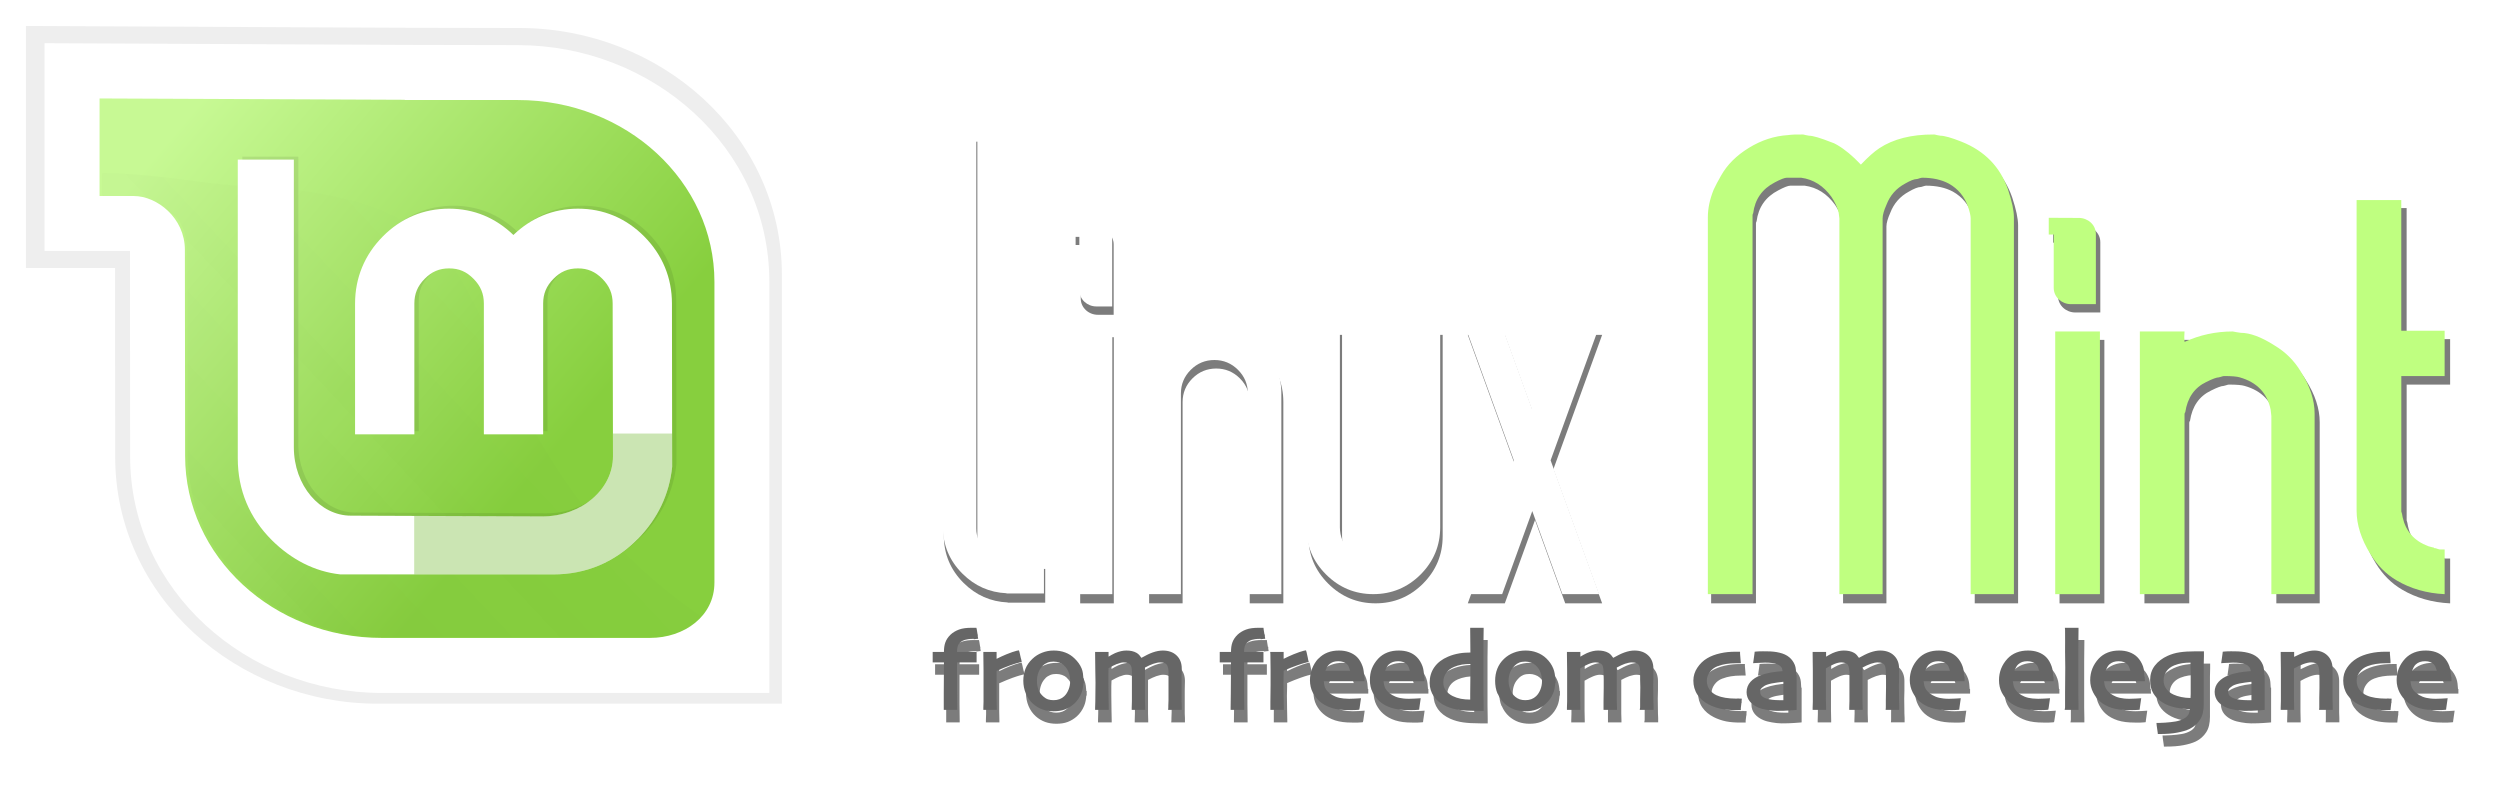 <?xml version="1.0" encoding="UTF-8" standalone="no"?>
<!-- Created with Inkscape (http://www.inkscape.org/) -->

<svg
   xmlns:i="http://ns.adobe.com/AdobeIllustrator/10.0/"
   xmlns:dc="http://purl.org/dc/elements/1.1/"
   xmlns:cc="http://creativecommons.org/ns#"
   xmlns:rdf="http://www.w3.org/1999/02/22-rdf-syntax-ns#"
   xmlns:svg="http://www.w3.org/2000/svg"
   xmlns="http://www.w3.org/2000/svg"
   xmlns:xlink="http://www.w3.org/1999/xlink"
   xmlns:sodipodi="http://sodipodi.sourceforge.net/DTD/sodipodi-0.dtd"
   xmlns:inkscape="http://www.inkscape.org/namespaces/inkscape"
   width="394.91"
   height="124.479"
   id="svg4133"
   version="1.1"
   inkscape:version="0.48.5 r10040"
   sodipodi:docname="New document 5">
  <defs
     id="defs4135">
    <filter
       color-interpolation-filters="sRGB"
       inkscape:collect="always"
       id="filter3469">
      <feGaussianBlur
         inkscape:collect="always"
         stdDeviation="2.712"
         id="feGaussianBlur3471" />
    </filter>
    <filter
       color-interpolation-filters="sRGB"
       inkscape:collect="always"
       id="filter3573">
      <feGaussianBlur
         inkscape:collect="always"
         stdDeviation="1.628"
         id="feGaussianBlur3575" />
    </filter>
    <linearGradient
       inkscape:collect="always"
       xlink:href="#linearGradient3312"
       id="linearGradient3538"
       gradientUnits="userSpaceOnUse"
       gradientTransform="matrix(1.091,0,0,1.091,196.351,-38.224)"
       x1="61.429"
       y1="362.143"
       x2="116.429"
       y2="408.571" />
    <linearGradient
       id="linearGradient3312">
      <stop
         style="stop-color:#c7f994;stop-opacity:1;"
         offset="0"
         id="stop3314" />
      <stop
         style="stop-color:#87cf3e;stop-opacity:1;"
         offset="1"
         id="stop3316" />
    </linearGradient>
    <linearGradient
       inkscape:collect="always"
       xlink:href="#linearGradient3431"
       id="linearGradient4136"
       gradientUnits="userSpaceOnUse"
       gradientTransform="translate(0,80)"
       spreadMethod="pad"
       x1="70.492"
       y1="416.389"
       x2="113.642"
       y2="375.88" />
    <linearGradient
       id="linearGradient3431">
      <stop
         id="stop3433"
         offset="0"
         style="stop-color:#3d3d3d;stop-opacity:1;" />
      <stop
         id="stop3435"
         offset="1"
         style="stop-color:#000000;stop-opacity:0.114;" />
    </linearGradient>
    <filter
       color-interpolation-filters="sRGB"
       inkscape:collect="always"
       id="filter3291">
      <feGaussianBlur
         inkscape:collect="always"
         stdDeviation="0.401"
         id="feGaussianBlur3293" />
    </filter>
    <filter
       color-interpolation-filters="sRGB"
       inkscape:collect="always"
       id="filter3546">
      <feGaussianBlur
         inkscape:collect="always"
         stdDeviation="0.16"
         id="feGaussianBlur3548" />
    </filter>
  </defs>
  <sodipodi:namedview
     id="base"
     pagecolor="#ffffff"
     bordercolor="#666666"
     borderopacity="1.0"
     inkscape:pageopacity="0.0"
     inkscape:pageshadow="2"
     inkscape:zoom="0.76721086"
     inkscape:cx="26.014159"
     inkscape:cy="243.05795"
     inkscape:document-units="px"
     inkscape:current-layer="layer1"
     showgrid="false"
     fit-margin-top="0"
     fit-margin-left="0"
     fit-margin-right="0"
     fit-margin-bottom="0"
     inkscape:window-width="1440"
     inkscape:window-height="838"
     inkscape:window-x="-8"
     inkscape:window-y="-8"
     inkscape:window-maximized="1" />
  <g
     inkscape:label="Layer 1"
     inkscape:groupmode="layer"
     id="layer1"
     transform="translate(-125.402,-424.409)">
    <g
       id="g2720"
       transform="translate(-114.132,92.68)">
      <g
         transform="matrix(1.003,0,0,1.003,8.362,245.114)"
         style="opacity:0.513;fill:#000000;filter:url(#filter3469)"
         id="g3633">
        <g
           style="fill:#000000"
           transform="translate(-10,-356)"
           id="g3635">
          <g
             style="fill:#000000"
             id="g3639"
             transform="translate(126.066,-105.546)" />
        </g>
        <polygon
           style="fill:#000000;fill-rule:evenodd;display:inline"
           id="polygon3645"
           points="64.168,23.48 64.168,23.48 66.376,23.48 66.376,40.96 64.168,40.96 "
           clip-rule="evenodd"
           i:knockout="Off"
           transform="matrix(2.398,0,0,2.398,246.726,83.158)" />
        <path
           inkscape:connector-curvature="0"
           style="fill:#000000;fill-rule:evenodd;display:inline"
           id="path3647"
           d="m 432.597,181.379 -5.295,0 0,-31.711 c 0,-1.439 -0.518,-2.686 -1.554,-3.722 -1.036,-1.036 -2.283,-1.551 -3.722,-1.551 -1.458,0 -2.705,0.518 -3.741,1.551 -1.036,1.036 -1.554,2.283 -1.554,3.722 l 0,31.711 -5.276,0 0,-31.711 c 0,-2.897 1.017,-5.391 3.089,-7.46 2.072,-2.072 4.566,-3.11 7.482,-3.11 2.897,0 5.391,1.038 7.462,3.11 2.072,2.069 3.108,4.563 3.108,7.46 l 0,31.711 0,0 z"
           clip-rule="evenodd"
           i:knockout="Off" />
        <path
           inkscape:connector-curvature="0"
           style="fill:#000000;fill-rule:evenodd;display:inline"
           id="path3649"
           d="m 457.689,170.806 c 0,2.916 -1.036,5.391 -3.089,7.462 -2.072,2.069 -4.566,3.108 -7.482,3.108 -2.897,0 -5.391,-1.038 -7.462,-3.108 -2.072,-2.072 -3.108,-4.547 -3.108,-7.462 l 0,-31.708 5.295,0 0,31.711 c 0,1.458 0.518,2.686 1.554,3.722 1.036,1.038 2.283,1.554 3.722,1.554 1.458,0 2.705,-0.518 3.741,-1.554 1.036,-1.036 1.554,-2.261 1.554,-3.722 l 0,-31.711 5.276,0 0,31.708 0,0 z"
           clip-rule="evenodd"
           i:knockout="Off" />
        <polygon
           style="fill:#000000;fill-rule:evenodd;display:inline"
           id="polygon3651"
           points="96.024,23.328 98.448,23.328 95.248,32.144 98.448,40.96 98.448,40.96 96.024,40.96 94.04,35.488 92.056,40.96 89.624,40.96 92.824,32.144 89.624,23.328 92.056,23.328 94.04,28.8 "
           clip-rule="evenodd"
           i:knockout="Off"
           transform="matrix(2.398,0,0,2.398,246.726,83.158)" />
        <path
           inkscape:connector-curvature="0"
           sodipodi:nodetypes="cccccccccccccc"
           style="fill:#000000;fill-rule:evenodd;display:inline"
           id="path3653"
           d="m 403.374,135.932 c -1.42,0 -2.686,-1.093 -2.686,-2.571 l 0,-0.633 0,0 0,-7.789 -0.806,0 0,-2.647 2.692,0.019 0.614,0 c 1.42,0 2.686,1.074 2.686,2.551 l 0,11.069 -2.5,0 0,0 0,0 z"
           clip-rule="evenodd"
           i:knockout="Off" />
        <g
           style="fill:#000000"
           transform="translate(-10,-356)"
           id="g3655">
          <path
             inkscape:connector-curvature="0"
             i:knockout="Off"
             clip-rule="evenodd"
             d="m 558.313,537.379 -6.829,0 0,-59.354 c 0,-0.403 -0.134,-1.036 -0.422,-1.861 -0.556,-1.592 -1.554,-2.801 -3.012,-3.626 -1.17,-0.633 -2.59,-0.94 -4.24,-0.94 -0.077,0 -0.211,0.038 -0.422,0.096 -0.211,0.077 -0.345,0.115 -0.422,0.115 -0.403,0 -1.036,0.249 -1.861,0.729 -1.381,0.748 -2.36,1.861 -2.916,3.319 -0.403,0.902 -0.614,1.631 -0.614,2.168 l 0,59.354 -6.829,0 0,-59.354 c 0,-0.058 -0.038,-0.364 -0.115,-0.921 -0.211,-0.844 -0.595,-1.669 -1.151,-2.494 -1.247,-1.727 -2.82,-2.743 -4.777,-3.012 0.211,0 -0.269,0 -1.439,0 -0.077,0 -0.211,0 -0.422,0 -0.211,0 -0.345,0 -0.403,0 -0.345,0 -0.978,0.249 -1.88,0.729 -2.014,1.036 -3.146,2.667 -3.434,4.892 -0.058,0.077 -0.096,0.173 -0.096,0.307 l 0,59.853 -7.06,0 0,-59.546 c 0,-1.381 0.307,-2.839 0.921,-4.355 0.288,-0.633 0.671,-1.343 1.151,-2.187 0.959,-1.727 2.436,-3.204 4.412,-4.412 1.957,-1.209 4.029,-1.88 6.177,-2.014 0.537,-0.077 1.304,-0.115 2.283,-0.096 0.058,-0.019 0.23,0.019 0.518,0.096 0.269,0.058 0.441,0.096 0.518,0.096 0.614,0 1.784,0.345 3.53,1.036 0.269,0.077 0.576,0.211 0.921,0.422 1.189,0.691 2.436,1.727 3.741,3.108 1.113,-1.17 2.072,-2.033 2.916,-2.59 2.206,-1.458 5.084,-2.187 8.594,-2.168 0.077,-0.019 0.249,0.019 0.518,0.096 0.288,0.058 0.46,0.096 0.537,0.096 0.614,0 1.727,0.307 3.319,0.94 3.664,1.458 6.12,3.971 7.367,7.578 0.614,1.861 0.921,3.319 0.921,4.355 l 0,59.546 0,0 0,0 z"
             id="path3657"
             style="fill:#000000;fill-rule:evenodd;display:inline" />
          <polygon
             transform="matrix(2.398,0,0,2.398,256.726,439.158)"
             i:knockout="Off"
             clip-rule="evenodd"
             points="128.488,23.656 128.488,23.656 131.432,23.656 131.432,40.96 128.488,40.96 "
             id="polygon3659"
             style="fill:#000000;fill-rule:evenodd;display:inline" />
          <path
             inkscape:connector-curvature="0"
             i:knockout="Off"
             clip-rule="evenodd"
             d="m 605.812,537.379 -6.829,0 0,-28.123 c 0,-0.134 -0.041,-0.48 -0.115,-1.036 -0.556,-2.628 -2.168,-4.316 -4.873,-5.084 -0.422,-0.134 -1.249,-0.211 -2.494,-0.211 -0.077,0 -0.23,0.038 -0.46,0.115 -0.249,0.077 -0.362,0.096 -0.362,0.096 -0.348,0 -1.019,0.249 -1.976,0.729 -1.88,0.902 -2.973,2.494 -3.319,4.777 -0.077,0.077 -0.117,0.173 -0.117,0.307 l 0,28.43 -7.057,0 0,-41.494 7.057,0 c -0.055,0.635 -0.055,1.17 0,1.65 2.379,-1.093 4.913,-1.65 7.618,-1.65 0.074,0 0.266,0.041 0.633,0.118 0.348,0.055 0.556,0.093 0.614,0.093 1.458,0 3.244,0.652 5.314,1.976 1.748,1.038 3.149,2.417 4.182,4.146 1.458,2.283 2.187,4.508 2.187,6.638 l 0,28.524 -0.002,0 z"
             id="path3661"
             style="fill:#000000;fill-rule:evenodd;display:inline" />
          <path
             inkscape:connector-curvature="0"
             i:knockout="Off"
             clip-rule="evenodd"
             d="m 626.358,502.925 -6.849,0 0,21.39 c 0.077,0.192 0.153,0.518 0.211,0.921 0.499,2.225 1.844,3.743 4.048,4.566 0.48,0.134 0.748,0.211 0.825,0.211 0.077,0 0.096,0.038 0.096,0.096 0,0 0.038,0 0.115,0 0.077,0 0.211,0.038 0.422,0.115 0.192,0.077 0.348,0.096 0.403,0.096 0.077,0 0.192,0 0.364,0 0.173,0 0.288,0 0.364,0 l 0,7.06 c -2.842,-0.137 -5.371,-0.863 -7.578,-2.168 -1.669,-0.978 -3.05,-2.36 -4.146,-4.163 -1.456,-2.34 -2.185,-4.642 -2.185,-6.846 l 0,-49.074 7.057,0 0,20.642 6.849,0 0,7.156 0.002,0 0,0 z"
             id="path3663"
             style="fill:#000000;fill-rule:evenodd;display:inline" />
          <path
             inkscape:connector-curvature="0"
             i:knockout="Off"
             clip-rule="evenodd"
             d="m 567.31,491.568 c -1.42,0 -2.705,-1.093 -2.705,-2.571 l 0,-0.633 0,0 0,-7.789 -0.787,0 0,-2.647 4.125,0.019 0.614,0 c 1.439,0 2.705,1.074 2.705,2.551 l 0,11.069 -3.952,0 0,0 0,0 z"
             id="path3665"
             style="fill:#000000;fill-rule:evenodd;display:inline" />
        </g>
        <path
           inkscape:connector-curvature="0"
           sodipodi:nodetypes="ccscccccccccc"
           id="path3667"
           d="m 379.125,108.673 0,62 c 0,2.916 1.022,5.397 3.094,7.469 1.946,1.944 4.278,2.975 6.969,3.094 l 0,0.031 0.531,0 5.375,0 0,-5.312 -5.375,0 c -1.726,0 -2.714,-0.49 -3.75,-1.469 -1.036,-0.957 -1.562,-2.107 -1.562,-3.469 l 0,-62.344 -5.281,0 z"
           style="fill:#000000;fill-rule:evenodd;display:inline" />
        <path
           inkscape:connector-curvature="0"
           d="m 383.875,187.156 c -0.76,1e-5 -1.416,0.078 -1.969,0.281 -0.535,0.197 -0.999,0.481 -1.344,0.812 -0.381,0.371 -0.653,0.771 -0.812,1.219 -0.155,0.43 -0.219,0.913 -0.219,1.438 l 0,0.062 -1.438,0 -0.344,0 0,0.344 0,0.969 0,0.344 0.344,0 1.438,0 c -7.7e-4,1.784 -0.02,3.428 -0.031,4.812 -0.012,1.479 -10e-6,2.238 0,2.344 l 0,0.344 0.344,0 1.438,0 0.344,0 0,-0.344 c 0,-0.105 -0.019,-0.922 -0.031,-2.469 -0.006,-1.445 4e-4,-3.019 0,-4.688 l 2.719,0 0.375,0 0,-0.344 0,-0.969 0,-0.344 -0.375,0 -2.719,0 0,-0.031 c 0,-0.342 0.037,-0.647 0.125,-0.906 0.093,-0.263 0.229,-0.436 0.375,-0.562 0.223,-0.197 0.473,-0.325 0.75,-0.406 0.274,-0.08 0.702,-0.156 1.25,-0.156 0.042,1e-5 0.101,0 0.156,0 l 0,0.062 0.469,-0.062 0.156,0 0,-0.031 0.062,0 -0.062,-0.344 0,-0.312 -0.031,0 -0.125,-0.781 -0.062,-0.281 -0.281,0 c -0.036,1e-5 -0.11,1e-5 -0.219,0 -0.103,1e-5 -0.203,1e-5 -0.281,0 z m 45.344,0 c -0.76,1e-5 -1.416,0.078 -1.969,0.281 -0.535,0.197 -0.999,0.481 -1.344,0.812 -0.381,0.371 -0.653,0.771 -0.812,1.219 -0.155,0.43 -0.219,0.913 -0.219,1.438 l 0,0.062 -1.438,0 -0.344,0 0,0.344 0,0.969 0,0.344 0.344,0 1.438,0 c -7.5e-4,1.784 -0.02,3.428 -0.031,4.812 -0.012,1.479 -0.031,2.239 -0.031,2.344 l 0,0.344 0.375,0 1.406,0 0.375,0 0,-0.344 c 0,-0.105 -0.019,-0.922 -0.031,-2.469 -0.006,-1.445 3.9e-4,-3.019 0,-4.688 l 2.719,0 0.344,0 0,-0.344 0,-0.969 0,-0.344 -0.344,0 -2.719,0 0,-0.031 c 0,-0.342 0.037,-0.647 0.125,-0.906 0.093,-0.263 0.229,-0.436 0.375,-0.562 0.223,-0.197 0.441,-0.326 0.719,-0.406 0.274,-0.08 0.702,-0.156 1.25,-0.156 0.042,1e-5 0.101,0 0.156,0 l 0,0.062 0.469,-0.062 0.188,0 0,-0.031 0.062,0 -0.062,-0.344 0,-0.312 -0.062,0 -0.125,-0.781 -0.031,-0.281 -0.312,0 c -0.036,1e-5 -0.11,1e-5 -0.219,0 -0.103,1e-5 -0.172,1e-5 -0.25,0 z m 33.438,0 0,0.344 0.031,3.562 c -0.552,0.017 -1.12,0.025 -1.688,0.125 -0.687,0.116 -1.3,0.294 -1.844,0.531 -0.923,0.389 -1.65,0.938 -2.156,1.656 -0.506,0.711 -0.75,1.556 -0.75,2.469 0,0.793 0.232,1.541 0.688,2.188 0.458,0.651 1.121,1.154 1.969,1.531 0.644,0.286 1.321,0.469 2,0.562 0.675,0.099 1.568,0.156 2.719,0.156 0.12,0 0.274,0.006 0.469,0 0.193,0 0.308,-1e-5 0.344,0 l 0.344,0 0,-0.031 0,-0.344 c -8.5e-4,-0.097 9.7e-4,-0.242 0,-0.344 -0.006,-0.622 -0.021,-1.278 -0.031,-2.094 -0.006,-0.954 -2e-5,-2.01 0,-3.188 -10e-6,-1.49 -0.012,-2.987 0,-4.438 0.012,-1.451 0.031,-2.22 0.031,-2.344 l 0,-0.344 -0.344,0 -1.438,0 -0.344,0 z m 93.938,0 0.031,0.344 c 0.018,1.26 -10e-6,2.424 0,3.438 0.006,1.01 0.031,1.837 0.031,2.5 0,1.031 -0.019,2.338 -0.031,3.906 -0.003,0.781 0.003,1.375 0,1.781 -0.002,0.203 10e-4,0.36 0,0.469 -10e-4,0.109 -0.004,0.197 0,0.156 l -0.062,0.375 0.406,0 1.062,0 0.375,0 0.344,0 0,-0.344 c 0,-0.015 3.6e-4,-0.296 0,-0.344 -0.002,-0.231 -0.021,-0.607 -0.031,-1.656 -0.012,-1.266 2e-5,-2.747 0,-4.438 0,-0.775 -0.006,-1.717 0,-2.844 0.006,-1.132 0.019,-2.142 0.031,-3 l 0,-0.344 -0.344,0 -1.438,0 -0.375,0 z m -165.219,3.562 -0.344,0.062 c -0.426,0.102 -0.952,0.297 -1.625,0.562 -0.513,0.203 -1.04,0.461 -1.562,0.719 l 0,-0.75 0,-0.344 -0.344,0 -1.406,0 -0.344,0 0,0.344 c 0.012,0.825 0.025,1.694 0.031,2.625 0.006,0.932 0,1.67 0,2.188 0,1.283 0.012,2.195 0,2.719 -0.012,0.531 -0.031,0.828 -0.031,0.938 l 0,0.344 0.344,0 1.438,0 0.344,0 0,-0.344 c 0,-0.122 -0.013,-0.595 -0.031,-1.5 -0.012,-0.903 -2e-5,-1.687 0,-2.344 -10e-6,-0.428 -0.006,-0.911 0,-1.406 0.004,-0.335 -10e-4,-0.422 0,-0.562 0.801,-0.346 1.508,-0.663 2.125,-0.875 0.528,-0.18 0.852,-0.294 1.156,-0.375 l 0.156,-0.031 c 0.045,-0.011 0.149,-0.054 0.188,-0.062 l 0.344,-0.062 -0.062,-0.344 -0.094,-0.344 -0.188,-0.844 -0.094,-0.312 z m 45.344,0 -0.344,0.062 c -0.426,0.102 -0.952,0.297 -1.625,0.562 -0.513,0.203 -1.04,0.461 -1.562,0.719 l 0,-0.75 0,-0.344 -0.344,0 -1.406,0 -0.375,0 0.031,0.344 c 0.012,0.825 0.025,1.694 0.031,2.625 0.006,0.932 -1e-5,1.67 0,2.188 0,1.283 -0.019,2.195 -0.031,2.719 -0.012,0.531 10e-6,0.828 0,0.938 l 0,0.344 0.344,0 1.438,0 0.344,0 0,-0.344 c 0,-0.121 -0.013,-0.595 -0.031,-1.5 -0.012,-0.903 -0.031,-1.687 -0.031,-2.344 0,-0.428 0.025,-0.911 0.031,-1.406 0.004,-0.354 -10e-4,-0.457 0,-0.594 0.785,-0.338 1.518,-0.635 2.125,-0.844 0.528,-0.18 0.852,-0.294 1.156,-0.375 l 0.156,-0.031 c 0.045,-0.011 0.149,-0.054 0.188,-0.062 l 0.344,-0.062 -0.094,-0.344 -0.062,-0.344 -0.188,-0.844 -0.094,-0.312 z m -39.875,0.031 c -0.639,10e-6 -1.234,0.115 -1.812,0.344 -0.579,0.223 -1.093,0.546 -1.531,0.969 -0.486,0.461 -0.857,0.973 -1.094,1.562 -0.229,0.58 -0.344,1.226 -0.344,1.906 0,0.708 0.141,1.392 0.406,2.031 0.272,0.641 0.658,1.182 1.156,1.625 0.431,0.38 0.922,0.676 1.469,0.875 0.546,0.193 1.135,0.281 1.75,0.281 0.65,0 1.252,-0.079 1.781,-0.281 0.528,-0.199 1.009,-0.496 1.438,-0.875 0.509,-0.453 0.89,-1.019 1.156,-1.656 0.221,-0.516 0.303,-1.069 0.344,-1.625 l 0.062,0 0,-0.375 0,-0.344 -0.062,0 c -0.035,-0.56 -0.082,-1.106 -0.281,-1.594 -0.242,-0.6 -0.634,-1.122 -1.125,-1.594 -0.432,-0.417 -0.911,-0.731 -1.469,-0.938 -0.552,-0.213 -1.18,-0.312 -1.844,-0.312 z m 11.5,0 c -0.536,10e-6 -1.136,0.131 -1.781,0.406 -0.412,0.178 -0.705,0.379 -1.031,0.562 l 0,-0.406 0,-0.344 -0.344,0 -1.406,0 -0.375,0 0,0.344 c 0.018,0.981 0.031,1.852 0.031,2.625 0.006,0.775 0.031,1.419 0.031,1.875 0,1.4 -0.019,2.397 -0.031,3 -0.012,0.603 -0.031,0.892 -0.031,0.969 l 0,0.344 0.375,0 1.406,0 0.375,0 0,-0.344 c -2e-5,-0.093 -0.013,-0.542 -0.031,-1.469 -0.012,-0.931 -0.031,-1.744 -0.031,-2.406 0,-0.389 -0.006,-0.887 0,-1.5 0.005,-0.511 0.03,-0.718 0.031,-0.875 0.487,-0.274 0.936,-0.508 1.312,-0.656 l 0.031,0 c 0.424,-0.173 0.757,-0.25 1.031,-0.25 0.34,0 0.593,0.069 0.719,0.125 0.144,0.061 0.253,0.126 0.344,0.25 0.08,0.109 0.153,0.256 0.188,0.438 0.038,0.203 0.057,0.428 0.062,0.656 0.006,0.262 0,0.682 0,1.25 0.006,0.563 -10e-6,0.973 0,1.25 0,0.836 0.012,1.545 0,2.156 -0.012,0.614 -0.031,0.947 -0.031,1.031 l 0,0.344 0.344,0 1.438,0 0.344,0 0,-0.344 c -2e-5,-0.093 -0.013,-0.4 -0.031,-1.031 -0.012,-0.628 0,-1.419 0,-2.344 -10e-6,-0.423 -0.006,-0.851 0,-1.312 0.006,-0.47 0,-0.921 0,-1.375 -10e-6,-0.104 0.004,-0.201 0,-0.281 0.474,-0.252 0.942,-0.47 1.312,-0.594 0.435,-0.143 0.784,-0.219 1.062,-0.219 0.508,0 0.823,0.11 1,0.281 0.164,0.155 0.327,0.532 0.344,1.156 0.006,0.28 -10e-6,0.708 0,1.281 0.006,0.569 0,0.97 0,1.219 -10e-6,0.634 0.012,1.313 0,2.031 -0.003,0.36 -0.028,0.65 -0.031,0.844 -0.003,0.194 -0.003,0.342 0,0.312 l -0.031,0.375 0.375,0 1.094,0 0.344,0 0.344,0 0,-0.344 c -1e-5,-0.03 0.002,-0.261 0,-0.344 -0.004,-0.167 -0.019,-0.255 -0.031,-0.688 -0.012,-0.644 -2e-5,-1.439 0,-2.375 -2e-5,-0.451 -0.006,-0.881 0,-1.281 0.012,-0.413 0.031,-0.906 0.031,-1.5 -2e-5,-0.837 -0.269,-1.547 -0.812,-2.062 -0.54,-0.525 -1.291,-0.781 -2.188,-0.781 -0.469,10e-6 -1.015,0.097 -1.625,0.312 -0.539,0.192 -1.13,0.502 -1.75,0.844 -0.203,-0.289 -0.413,-0.588 -0.75,-0.781 -0.458,-0.267 -0.988,-0.375 -1.625,-0.375 z m 33.562,0 c -0.61,10e-6 -1.211,0.091 -1.781,0.312 -0.568,0.223 -1.044,0.55 -1.438,0.969 l -0.031,0 c -0.437,0.469 -0.747,1.006 -0.969,1.562 -0.224,0.56 -0.344,1.17 -0.344,1.844 -10e-6,0.696 0.14,1.356 0.438,1.938 0.295,0.563 0.664,1.034 1.094,1.406 0.501,0.445 1.127,0.785 1.875,1.031 0.761,0.243 1.632,0.344 2.625,0.344 0.373,0 0.719,0.017 1,0 0.273,-0.011 0.404,-0.02 0.5,-0.031 l 0.25,-0.031 0.062,-0.281 0.156,-1.094 0.062,-0.438 -0.438,0.031 c -0.053,0.004 -0.242,0.015 -0.531,0.031 -0.275,0.016 -0.568,0.031 -0.906,0.031 -0.609,0 -1.15,-0.064 -1.562,-0.156 -0.417,-0.099 -0.777,-0.251 -1.094,-0.438 -0.504,-0.297 -0.861,-0.632 -1.094,-1.062 -0.179,-0.335 -0.202,-0.741 -0.25,-1.125 l 5.75,0 0.344,0 0.344,0 0,-0.375 0,-0.344 -0.062,0 c -0.033,-0.599 -0.081,-1.157 -0.25,-1.625 -0.202,-0.567 -0.48,-1.073 -0.875,-1.469 -0.356,-0.354 -0.801,-0.608 -1.281,-0.781 -0.48,-0.173 -1,-0.25 -1.594,-0.25 z m 9.438,0 c -0.61,10e-6 -1.211,0.091 -1.781,0.312 -0.568,0.223 -1.044,0.55 -1.438,0.969 -0.437,0.469 -0.778,1.006 -1,1.562 -0.224,0.56 -0.313,1.17 -0.312,1.844 0,0.696 0.14,1.356 0.438,1.938 0.295,0.563 0.664,1.034 1.094,1.406 0.501,0.445 1.127,0.785 1.875,1.031 0.761,0.243 1.632,0.344 2.625,0.344 0.373,0 0.687,0.017 0.969,0 0.273,-0.011 0.404,-0.02 0.5,-0.031 l 0.281,-0.031 0.031,-0.281 0.156,-1.094 0.062,-0.438 -0.438,0.031 c -0.053,0.004 -0.242,0.015 -0.531,0.031 -0.275,0.016 -0.568,0.031 -0.906,0.031 -0.609,0 -1.119,-0.064 -1.531,-0.156 -0.417,-0.099 -0.777,-0.251 -1.094,-0.438 -0.504,-0.297 -0.861,-0.632 -1.094,-1.062 -0.179,-0.335 -0.234,-0.74 -0.281,-1.125 l 5.75,0 0.344,0 0.375,0 0,-0.375 0,-0.344 -0.062,0 c -0.033,-0.599 -0.081,-1.157 -0.25,-1.625 -0.202,-0.567 -0.511,-1.073 -0.906,-1.469 -0.356,-0.354 -0.77,-0.609 -1.25,-0.781 -0.48,-0.173 -1.031,-0.25 -1.625,-0.25 z m 20.031,0 c -0.639,10e-6 -1.265,0.115 -1.844,0.344 -0.579,0.223 -1.093,0.546 -1.531,0.969 -0.486,0.461 -0.826,0.973 -1.062,1.562 -0.229,0.58 -0.344,1.226 -0.344,1.906 0,0.708 0.11,1.392 0.375,2.031 l 0.031,0 c 0.272,0.641 0.658,1.182 1.156,1.625 0.431,0.38 0.922,0.676 1.469,0.875 0.546,0.193 1.135,0.281 1.75,0.281 0.65,0 1.221,-0.079 1.75,-0.281 0.528,-0.199 1.009,-0.496 1.438,-0.875 0.509,-0.453 0.921,-1.019 1.188,-1.656 0.221,-0.516 0.303,-1.069 0.344,-1.625 l 0.062,0 0,-0.375 0,-0.344 -0.062,0 c -0.035,-0.56 -0.113,-1.106 -0.312,-1.594 -0.242,-0.6 -0.603,-1.122 -1.094,-1.594 -0.432,-0.417 -0.942,-0.731 -1.5,-0.938 -0.552,-0.213 -1.149,-0.312 -1.812,-0.312 z m 11.469,0 c -0.536,10e-6 -1.105,0.131 -1.75,0.406 -0.406,0.175 -0.709,0.382 -1.031,0.562 l 0,-0.406 0,-0.344 -0.375,0 -1.406,0 -0.344,0 0,0.344 c 0.018,0.981 0.031,1.852 0.031,2.625 0.006,0.775 -1e-5,1.419 0,1.875 0,1.4 0.012,2.397 0,3 -0.012,0.603 -0.031,0.893 -0.031,0.969 l 0,0.344 0.344,0 1.438,0 0.344,0 0,-0.344 c -2e-5,-0.093 -0.013,-0.542 -0.031,-1.469 -0.012,-0.931 0,-1.744 0,-2.406 0,-0.389 -0.006,-0.887 0,-1.5 0.005,-0.492 -9.9e-4,-0.68 0,-0.844 0.504,-0.286 0.957,-0.535 1.344,-0.688 0.424,-0.173 0.788,-0.25 1.062,-0.25 0.34,0 0.593,0.069 0.719,0.125 0.144,0.061 0.253,0.126 0.344,0.25 0.08,0.109 0.122,0.256 0.156,0.438 0.038,0.203 0.057,0.428 0.062,0.656 0.006,0.262 0.031,0.682 0.031,1.25 0.006,0.563 -2e-5,0.973 0,1.25 -10e-6,0.836 -0.019,1.545 -0.031,2.156 -0.012,0.614 -10e-6,0.947 0,1.031 l 0,0.344 0.344,0 1.438,0 0.344,0 0,-0.344 c -2e-5,-0.093 -0.013,-0.4 -0.031,-1.031 -0.012,-0.628 -10e-6,-1.419 0,-2.344 -10e-6,-0.423 -0.006,-0.851 0,-1.312 0.006,-0.47 -2e-5,-0.921 0,-1.375 -10e-6,-0.104 0.004,-0.201 0,-0.281 0.473,-0.251 0.912,-0.471 1.281,-0.594 0.435,-0.143 0.815,-0.219 1.094,-0.219 0.508,0 0.823,0.11 1,0.281 0.164,0.155 0.296,0.532 0.312,1.156 0.006,0.28 -2e-5,0.708 0,1.281 0.006,0.569 0.031,0.97 0.031,1.219 -10e-6,0.634 -0.019,1.313 -0.031,2.031 -0.003,0.36 0.003,0.65 0,0.844 -0.003,0.194 -0.003,0.342 0,0.312 l -0.062,0.375 0.406,0 1.062,0 0.375,0 0.344,0 0,-0.344 c -10e-6,-0.03 0.002,-0.261 0,-0.344 -0.004,-0.167 -0.019,-0.255 -0.031,-0.688 -0.012,-0.644 -0.031,-1.439 -0.031,-2.375 0,-0.451 0.025,-0.881 0.031,-1.281 0.012,-0.413 0,-0.906 0,-1.5 0,-0.837 -0.269,-1.547 -0.812,-2.062 -0.54,-0.525 -1.291,-0.781 -2.188,-0.781 -0.469,10e-6 -0.984,0.097 -1.594,0.312 -0.539,0.192 -1.13,0.502 -1.75,0.844 -0.203,-0.289 -0.413,-0.588 -0.75,-0.781 -0.458,-0.267 -1.02,-0.375 -1.656,-0.375 z m 38.812,0 c -0.536,10e-6 -1.105,0.131 -1.75,0.406 -0.406,0.175 -0.709,0.382 -1.031,0.562 l 0,-0.406 0,-0.344 -0.344,0 -1.438,0 -0.344,0 0,0.344 c 0.018,0.981 0.031,1.852 0.031,2.625 0.006,0.775 0,1.419 0,1.875 0,1.4 0.012,2.397 0,3 -0.012,0.603 -0.031,0.892 -0.031,0.969 l 0,0.344 0.344,0 1.438,0 0.344,0 0,-0.344 c 0,-0.094 -0.013,-0.542 -0.031,-1.469 -0.012,-0.931 -10e-6,-1.744 0,-2.406 0,-0.389 -0.006,-0.887 0,-1.5 0.005,-0.492 -9.9e-4,-0.68 0,-0.844 0.504,-0.286 0.957,-0.535 1.344,-0.688 0.424,-0.173 0.788,-0.25 1.062,-0.25 0.34,0 0.593,0.069 0.719,0.125 0.144,0.061 0.253,0.126 0.344,0.25 0.08,0.109 0.122,0.256 0.156,0.438 0.038,0.203 0.088,0.428 0.094,0.656 0.006,0.262 -3e-5,0.682 0,1.25 0.006,0.563 -10e-6,0.973 0,1.25 0,0.836 0.012,1.545 0,2.156 -0.012,0.614 -0.031,0.946 -0.031,1.031 l 0,0.344 0.344,0 1.438,0 0.344,0 0,-0.344 c -2e-5,-0.093 -0.013,-0.4 -0.031,-1.031 -0.012,-0.627 2e-5,-1.419 0,-2.344 -10e-6,-0.423 -0.006,-0.851 0,-1.312 0.006,-0.47 10e-6,-0.921 0,-1.375 -10e-6,-0.104 0.004,-0.201 0,-0.281 0.474,-0.252 0.942,-0.47 1.312,-0.594 0.435,-0.143 0.784,-0.219 1.062,-0.219 0.508,0 0.823,0.11 1,0.281 0.164,0.155 0.296,0.532 0.312,1.156 0.006,0.28 0.031,0.708 0.031,1.281 0.006,0.569 -4e-5,0.97 0,1.219 -3e-5,0.634 -0.019,1.313 -0.031,2.031 -0.003,0.36 0.003,0.65 0,0.844 -0.003,0.194 -0.003,0.343 0,0.312 l -0.031,0.375 0.375,0 1.094,0 0.344,0 0.344,0 0,-0.344 c 0,-0.031 0.002,-0.261 0,-0.344 -0.004,-0.167 -0.019,-0.255 -0.031,-0.688 -0.012,-0.644 -0.031,-1.439 -0.031,-2.375 -1e-5,-0.451 0.025,-0.881 0.031,-1.281 0.012,-0.412 0,-0.906 0,-1.5 -2e-5,-0.837 -0.269,-1.547 -0.812,-2.062 -0.54,-0.525 -1.291,-0.781 -2.188,-0.781 -0.469,10e-6 -0.984,0.097 -1.594,0.312 -0.538,0.192 -1.13,0.502 -1.75,0.844 -0.203,-0.289 -0.413,-0.588 -0.75,-0.781 -0.458,-0.267 -1.02,-0.375 -1.656,-0.375 z m 15,0 c -0.61,10e-6 -1.211,0.091 -1.781,0.312 -0.568,0.223 -1.044,0.55 -1.438,0.969 -0.437,0.469 -0.778,1.006 -1,1.562 -0.224,0.56 -0.344,1.17 -0.344,1.844 0,0.696 0.171,1.356 0.469,1.938 0.295,0.563 0.633,1.034 1.062,1.406 0.501,0.445 1.127,0.785 1.875,1.031 l 0.031,0 c 0.761,0.243 1.632,0.344 2.625,0.344 0.373,0 0.688,0.017 0.969,0 0.273,-0.011 0.404,-0.02 0.5,-0.031 l 0.281,-0.031 0.031,-0.281 0.156,-1.094 0.062,-0.438 -0.438,0.031 c -0.053,0.004 -0.242,0.015 -0.531,0.031 -0.275,0.016 -0.568,0.031 -0.906,0.031 -0.609,0 -1.119,-0.064 -1.531,-0.156 -0.417,-0.099 -0.777,-0.251 -1.094,-0.438 -0.504,-0.297 -0.861,-0.632 -1.094,-1.062 -0.179,-0.335 -0.234,-0.74 -0.281,-1.125 l 5.75,0 0.344,0 0.375,0 0,-0.375 0,-0.344 -0.062,0 c -0.033,-0.599 -0.081,-1.157 -0.25,-1.625 -0.202,-0.567 -0.511,-1.073 -0.906,-1.469 -0.356,-0.354 -0.77,-0.609 -1.25,-0.781 -0.48,-0.173 -1.031,-0.25 -1.625,-0.25 z m 14.094,0 c -0.61,10e-6 -1.211,0.091 -1.781,0.312 -0.568,0.223 -1.044,0.55 -1.438,0.969 -0.437,0.469 -0.778,1.006 -1,1.562 -0.224,0.56 -0.344,1.17 -0.344,1.844 0,0.696 0.14,1.356 0.438,1.938 0.295,0.563 0.664,1.034 1.094,1.406 0.501,0.445 1.127,0.785 1.875,1.031 0.761,0.243 1.663,0.344 2.656,0.344 0.373,0 0.687,0.017 0.969,0 0.273,-0.011 0.404,-0.02 0.5,-0.031 l 0.25,-0.031 0.062,-0.281 0.156,-1.094 0.062,-0.438 -0.438,0.031 c -0.053,0.004 -0.242,0.015 -0.531,0.031 -0.275,0.016 -0.568,0.031 -0.906,0.031 -0.609,0 -1.15,-0.064 -1.562,-0.156 -0.417,-0.099 -0.777,-0.251 -1.094,-0.438 -0.504,-0.297 -0.83,-0.632 -1.062,-1.062 -0.179,-0.335 -0.234,-0.74 -0.281,-1.125 l 5.75,0 0.344,0 0.344,0 0,-0.375 0,-0.344 -0.062,0 c -0.033,-0.599 -0.081,-1.157 -0.25,-1.625 -0.202,-0.567 -0.48,-1.073 -0.875,-1.469 -0.356,-0.354 -0.801,-0.609 -1.281,-0.781 -0.48,-0.173 -1,-0.25 -1.594,-0.25 z m 14.406,0 c -0.61,10e-6 -1.211,0.091 -1.781,0.312 -0.568,0.223 -1.044,0.55 -1.438,0.969 -0.437,0.469 -0.778,1.006 -1,1.562 -0.224,0.56 -0.344,1.17 -0.344,1.844 0,0.696 0.171,1.356 0.469,1.938 0.295,0.563 0.633,1.034 1.062,1.406 0.501,0.445 1.127,0.785 1.875,1.031 0.761,0.243 1.663,0.344 2.656,0.344 0.373,0 0.688,0.017 0.969,0 0.273,-0.011 0.404,-0.02 0.5,-0.031 l 0.281,-0.031 0.031,-0.281 0.156,-1.094 0.062,-0.438 -0.438,0.031 c -0.053,0.004 -0.242,0.015 -0.531,0.031 -0.275,0.016 -0.568,0.031 -0.906,0.031 -0.609,0 -1.119,-0.064 -1.531,-0.156 -0.417,-0.099 -0.777,-0.251 -1.094,-0.438 -0.504,-0.297 -0.861,-0.632 -1.094,-1.062 -0.179,-0.335 -0.234,-0.74 -0.281,-1.125 l 5.75,0 0.344,0 0.344,0 0.031,0 -0.031,-0.375 0,-0.344 -0.062,0 c -0.033,-0.599 -0.05,-1.157 -0.219,-1.625 -0.202,-0.567 -0.511,-1.072 -0.906,-1.469 -0.356,-0.354 -0.801,-0.609 -1.281,-0.781 -0.48,-0.173 -1,-0.25 -1.594,-0.25 z m 30.812,0 c -0.43,10e-6 -0.912,0.096 -1.5,0.281 -0.451,0.139 -1.057,0.425 -1.656,0.719 l 0,-0.438 0,-0.344 -0.344,0 -1.438,0 -0.344,0 0,0.344 c 0.018,0.885 0.031,1.716 0.031,2.5 0.006,0.786 -10e-6,1.478 0,2.062 0,1.272 0.012,2.232 0,2.875 -0.012,0.642 -0.031,0.955 -0.031,1.031 l 0,0.344 0.344,0 1.438,0 0.344,0 0,-0.344 c -2e-5,-0.091 -0.013,-0.522 -0.031,-1.438 -0.012,-0.914 -3e-5,-1.698 0,-2.344 0,-0.495 -0.006,-1.054 0,-1.656 0.005,-0.452 -10e-4,-0.6 0,-0.75 0.488,-0.266 0.963,-0.512 1.438,-0.688 0.519,-0.192 0.946,-0.281 1.25,-0.281 0.556,0 0.847,0.14 1,0.312 0.162,0.183 0.296,0.558 0.312,1.156 0.006,0.257 0.031,0.682 0.031,1.25 0.006,0.563 2e-5,0.993 0,1.281 -10e-6,0.2 -0.019,0.718 -0.031,1.594 -0.006,0.876 0.005,1.427 0,1.562 l -0.031,0.344 0.375,0 1.094,0 0.344,0 0.344,0 0,-0.344 c -10e-6,-0.026 10e-4,-0.273 0,-0.344 -0.004,-0.18 -0.018,-0.33 -0.031,-0.875 -0.012,-0.764 -10e-6,-1.37 0,-1.875 -10e-6,-0.316 -0.006,-0.743 0,-1.25 0.012,-0.517 -10e-6,-1.107 0,-1.812 -10e-6,-0.852 -0.268,-1.577 -0.812,-2.094 -0.534,-0.52 -1.253,-0.781 -2.094,-0.781 z m 17.594,0 c -0.61,10e-6 -1.211,0.091 -1.781,0.312 -0.568,0.223 -1.044,0.55 -1.438,0.969 -0.437,0.469 -0.778,1.006 -1,1.562 -0.224,0.56 -0.344,1.17 -0.344,1.844 0,0.696 0.171,1.356 0.469,1.938 0.295,0.563 0.664,1.034 1.094,1.406 0.501,0.445 1.127,0.785 1.875,1.031 0.761,0.243 1.632,0.344 2.625,0.344 0.373,0 0.687,0.017 0.969,0 0.273,-0.011 0.404,-0.02 0.5,-0.031 l 0.281,-0.031 0.031,-0.281 0.156,-1.094 0.062,-0.438 -0.438,0.031 c -0.053,0.004 -0.242,0.015 -0.531,0.031 -0.275,0.016 -0.568,0.031 -0.906,0.031 -0.609,0 -1.119,-0.064 -1.531,-0.156 -0.417,-0.099 -0.777,-0.251 -1.094,-0.438 -0.504,-0.297 -0.861,-0.632 -1.094,-1.062 -0.179,-0.335 -0.234,-0.74 -0.281,-1.125 l 5.75,0 0.344,0 0.375,0 0,-0.375 0,-0.344 -0.062,0 c -0.033,-0.599 -0.081,-1.157 -0.25,-1.625 -0.202,-0.567 -0.511,-1.073 -0.906,-1.469 -0.356,-0.354 -0.77,-0.609 -1.25,-0.781 -0.48,-0.173 -1.031,-0.25 -1.625,-0.25 z m -105.156,0.125 c -0.266,0.011 -0.434,0.025 -0.531,0.031 l -0.281,0.031 -0.031,0.281 -0.156,1.125 -0.062,0.406 0.438,-0.031 c 0.326,-0.017 0.561,-0.02 0.75,-0.031 0.184,-0.011 0.421,-0.031 0.688,-0.031 0.422,0 0.789,0.021 1.094,0.062 0.302,0.036 0.577,0.099 0.812,0.188 0.336,0.126 0.565,0.316 0.719,0.531 0.095,0.134 0.105,0.367 0.156,0.562 -0.658,0.06 -1.299,0.117 -1.844,0.219 -0.665,0.12 -1.2,0.274 -1.625,0.438 -0.666,0.255 -1.193,0.591 -1.594,1.031 -0.404,0.444 -0.625,1.018 -0.625,1.625 0,0.571 0.184,1.081 0.531,1.5 0.34,0.402 0.787,0.713 1.312,0.938 0.395,0.171 0.853,0.288 1.375,0.375 0.519,0.087 1.017,0.156 1.531,0.156 0.796,0 1.454,-0.022 1.969,-0.062 0.501,-0.034 0.759,-0.055 0.844,-0.062 l 0.344,-0.031 0,-0.312 c -10e-6,-0.056 -0.006,-0.535 0,-1.406 0.005,-0.776 -5.9e-4,-1.849 0,-3.031 l 0,-0.375 0,-0.344 -0.062,0 c -0.025,-0.636 -0.05,-1.215 -0.219,-1.625 -0.195,-0.478 -0.488,-0.892 -0.875,-1.219 -0.416,-0.347 -0.928,-0.575 -1.531,-0.719 -0.59,-0.148 -1.265,-0.219 -2,-0.219 -0.469,1e-5 -0.841,-0.018 -1.125,0 z m 68.75,0 c -0.942,10e-6 -1.755,0.052 -2.438,0.156 -0.681,0.099 -1.319,0.297 -1.906,0.562 -0.822,0.372 -1.498,0.885 -2,1.531 -0.51,0.656 -0.75,1.43 -0.75,2.281 0,0.831 0.158,1.56 0.531,2.156 0.359,0.574 0.831,1.019 1.406,1.375 0.579,0.373 1.269,0.644 2.062,0.812 0.771,0.159 1.547,0.248 2.281,0.25 -0.053,0.345 -0.11,0.689 -0.281,0.938 -0.218,0.32 -0.619,0.613 -1.281,0.844 -0.429,0.146 -0.93,0.228 -1.469,0.281 -0.548,0.06 -1.178,0.114 -1.875,0.125 l -0.375,0 0.031,0.375 0.156,1.094 0.031,0.281 0.312,0 c 1.066,0 1.983,-0.068 2.75,-0.219 0.759,-0.144 1.42,-0.331 1.969,-0.594 0.699,-0.347 1.238,-0.84 1.625,-1.438 0.408,-0.62 0.594,-1.439 0.594,-2.438 -10e-6,-0.52 0.006,-1.093 0,-1.719 -0.006,-0.624 0,-1.242 0,-1.844 -10e-6,-0.887 -0.006,-1.799 0,-2.781 0.01,-0.779 0.029,-1.071 0.031,-1.312 5.2e-4,-0.063 0,-0.316 0,-0.344 l 0,-0.375 -0.375,0 c -0.125,10e-6 -0.229,0 -0.344,0 -0.063,0 -0.128,0 -0.188,0 -0.163,10e-6 -0.331,10e-6 -0.5,0 z m 5.188,0 c -0.266,0.011 -0.434,0.025 -0.531,0.031 l -0.281,0.031 -0.031,0.281 -0.156,1.125 -0.062,0.406 0.438,-0.031 c 0.326,-0.017 0.561,-0.02 0.75,-0.031 0.184,-0.011 0.421,-0.031 0.688,-0.031 0.423,0 0.789,0.021 1.094,0.062 0.302,0.036 0.577,0.099 0.812,0.188 0.336,0.126 0.565,0.316 0.719,0.531 0.097,0.136 0.136,0.363 0.188,0.562 -0.661,0.06 -1.329,0.117 -1.875,0.219 -0.665,0.12 -1.201,0.274 -1.625,0.438 -0.666,0.255 -1.193,0.591 -1.594,1.031 -0.404,0.444 -0.625,0.986 -0.625,1.594 0,0.571 0.184,1.112 0.531,1.531 0.34,0.402 0.787,0.713 1.312,0.938 0.395,0.171 0.853,0.288 1.375,0.375 0.519,0.087 1.017,0.156 1.531,0.156 0.796,0 1.454,-0.022 1.969,-0.062 0.501,-0.034 0.759,-0.055 0.844,-0.062 l 0.344,-0.031 0,-0.312 c -10e-6,-0.056 -0.006,-0.535 0,-1.406 0.005,-0.776 -6.1e-4,-1.849 0,-3.031 l 0,-0.375 0,-0.344 -0.062,0 c -0.025,-0.636 -0.05,-1.215 -0.219,-1.625 -0.195,-0.479 -0.488,-0.892 -0.875,-1.219 -0.416,-0.347 -0.928,-0.575 -1.531,-0.719 -0.59,-0.148 -1.265,-0.219 -2,-0.219 -0.469,1e-5 -0.841,-0.018 -1.125,0 z m -77.781,0.062 c -0.834,10e-6 -1.62,0.071 -2.406,0.25 -0.784,0.174 -1.481,0.435 -2.062,0.781 -0.646,0.382 -1.159,0.892 -1.562,1.5 -0.41,0.612 -0.625,1.296 -0.625,2.031 0,0.812 0.209,1.586 0.656,2.25 0.446,0.661 1.068,1.171 1.844,1.562 0.568,0.283 1.205,0.511 1.906,0.656 0.701,0.139 1.451,0.187 2.25,0.188 0.072,0 0.179,-1e-5 0.281,0 0.109,0 0.171,-1e-5 0.219,0 l 0.344,0 0,-0.312 0.094,-0.812 0.031,0 0,-0.312 0.031,-0.344 -0.031,0 0,-0.031 -0.312,0 -0.031,0 -0.312,-0.031 0,0.031 c -0.093,1e-5 -0.173,1e-5 -0.25,0 -0.575,1e-5 -1.145,-0.044 -1.656,-0.125 -0.505,-0.08 -0.923,-0.2 -1.312,-0.375 l -0.031,0 c -0.495,-0.219 -0.861,-0.514 -1.156,-0.906 -0.278,-0.381 -0.438,-0.843 -0.438,-1.438 0,-0.472 0.156,-0.915 0.469,-1.344 0.309,-0.424 0.709,-0.735 1.25,-0.938 l 0.031,0 c 0.423,-0.164 0.835,-0.275 1.281,-0.344 0.451,-0.074 1.031,-0.125 1.688,-0.125 0.042,1e-5 0.077,1e-5 0.125,0 0.054,1e-5 0.114,1e-5 0.156,0 l 0.375,0 -0.031,-0.375 -0.094,-1.125 0,-0.312 -0.344,0 c -0.042,1e-5 -0.084,1e-5 -0.156,0 -0.066,1e-5 -0.152,1e-5 -0.219,0 z m 102.656,0 c -0.834,10e-6 -1.62,0.071 -2.406,0.25 -0.784,0.174 -1.481,0.435 -2.062,0.781 -0.646,0.382 -1.19,0.892 -1.594,1.5 -0.41,0.612 -0.594,1.296 -0.594,2.031 0,0.812 0.209,1.586 0.656,2.25 0.446,0.661 1.068,1.171 1.844,1.562 0.568,0.283 1.205,0.511 1.906,0.656 0.701,0.139 1.451,0.187 2.25,0.188 0.072,0 0.179,-1e-5 0.281,0 0.109,0 0.171,-1e-5 0.219,0 l 0.312,0 0.031,-0.312 0.094,-0.812 0.031,0 0,-0.312 0.031,-0.344 -0.031,0 0,-0.031 -0.312,0 -0.031,0 -0.312,-0.031 0,0.031 c -0.095,1e-5 -0.202,1e-5 -0.281,0 -0.575,1e-5 -1.114,-0.044 -1.625,-0.125 -0.505,-0.08 -0.954,-0.2 -1.344,-0.375 -0.495,-0.219 -0.861,-0.514 -1.156,-0.906 -0.278,-0.381 -0.438,-0.843 -0.438,-1.438 0,-0.472 0.156,-0.915 0.469,-1.344 0.309,-0.424 0.709,-0.735 1.25,-0.938 0.423,-0.164 0.867,-0.275 1.312,-0.344 0.451,-0.074 1.031,-0.125 1.688,-0.125 0.042,1e-5 0.077,1e-5 0.125,0 0.054,1e-5 0.114,1e-5 0.156,0 l 0.344,0 0,-0.375 -0.094,-1.125 0,-0.312 -0.344,0 c -0.042,1e-5 -0.084,1e-5 -0.156,0 -0.066,1e-5 -0.152,1e-5 -0.219,0 z m -165.406,1.5 c 0.607,10e-6 1.065,0.17 1.406,0.5 0.25,0.234 0.351,0.619 0.469,1 l -3.906,0 c 0.161,-0.372 0.318,-0.759 0.594,-1 0.388,-0.344 0.831,-0.5 1.438,-0.5 z m 9.469,0 c 0.607,10e-6 1.034,0.17 1.375,0.5 0.25,0.234 0.351,0.619 0.469,1 l -3.906,0 c 0.161,-0.372 0.318,-0.759 0.594,-1 0.388,-0.344 0.862,-0.5 1.469,-0.5 z m 85.312,0 c 0.607,10e-6 1.034,0.17 1.375,0.5 0.25,0.234 0.351,0.619 0.469,1 l -3.906,0 c 0.161,-0.372 0.318,-0.759 0.594,-1 0.388,-0.344 0.862,-0.5 1.469,-0.5 z m 14.062,0 c 0.607,10e-6 1.065,0.17 1.406,0.5 0.25,0.234 0.351,0.619 0.469,1 l -3.906,0 c 0.161,-0.372 0.318,-0.759 0.594,-1 0.388,-0.344 0.831,-0.5 1.438,-0.5 z m 14.438,0 c 0.608,10e-6 1.034,0.17 1.375,0.5 0.25,0.234 0.351,0.619 0.469,1 l -3.906,0 c 0.161,-0.372 0.318,-0.759 0.594,-1 0.388,-0.344 0.862,-0.5 1.469,-0.5 z m 48.406,0 c 0.608,10e-6 1.034,0.17 1.375,0.5 0.25,0.234 0.351,0.619 0.469,1 l -3.906,0 c 0.161,-0.372 0.318,-0.759 0.594,-1 0.388,-0.344 0.862,-0.5 1.469,-0.5 z M 396.844,192.5 c 0.311,1e-5 0.625,0.053 0.906,0.156 0.286,0.098 0.52,0.227 0.719,0.406 l 0,0.031 c 0.343,0.303 0.588,0.648 0.75,1.094 0.173,0.459 0.25,0.923 0.25,1.406 -10e-6,0.46 -0.085,0.895 -0.25,1.312 -0.164,0.413 -0.381,0.774 -0.688,1.062 -0.213,0.202 -0.46,0.361 -0.75,0.469 -0.284,0.107 -0.595,0.156 -0.938,0.156 -0.31,0 -0.604,-0.036 -0.875,-0.125 -0.271,-0.093 -0.486,-0.239 -0.688,-0.406 -0.376,-0.312 -0.647,-0.675 -0.812,-1.094 -0.17,-0.436 -0.25,-0.906 -0.25,-1.438 -10e-6,-0.46 0.084,-0.914 0.25,-1.344 0.171,-0.429 0.378,-0.737 0.656,-1 l 0,-0.031 c 0.244,-0.235 0.52,-0.396 0.781,-0.5 0.257,-0.103 0.555,-0.156 0.938,-0.156 z m 74.531,0 c 0.311,1e-5 0.594,0.053 0.875,0.156 0.286,0.098 0.52,0.227 0.719,0.406 l 0.031,0.031 c 0.343,0.303 0.588,0.648 0.75,1.094 0.173,0.459 0.25,0.923 0.25,1.406 -1e-5,0.46 -0.085,0.895 -0.25,1.312 -0.164,0.413 -0.381,0.774 -0.688,1.062 -0.213,0.202 -0.46,0.361 -0.75,0.469 -0.284,0.107 -0.595,0.156 -0.938,0.156 -0.31,0 -0.604,-0.036 -0.875,-0.125 -0.271,-0.093 -0.517,-0.239 -0.719,-0.406 -0.376,-0.312 -0.616,-0.675 -0.781,-1.094 -0.17,-0.436 -0.281,-0.906 -0.281,-1.438 0,-0.46 0.084,-0.914 0.25,-1.344 0.171,-0.429 0.409,-0.737 0.688,-1 l 0,-0.031 c 0.244,-0.235 0.489,-0.396 0.75,-0.5 0.257,-0.103 0.587,-0.156 0.969,-0.156 z m 105.062,0.156 c 0.008,0.524 0.031,1.041 0.031,1.531 0.005,0.464 -10e-4,0.812 0,1.156 3.1e-4,0.102 0,0.252 0,0.344 l 0,0.344 c -8.7e-4,0.597 0.005,1.166 0,1.625 -0.004,0.35 -0.03,0.438 -0.031,0.594 -0.51,-0.002 -1.015,-0.063 -1.469,-0.156 -0.463,-0.097 -0.847,-0.225 -1.188,-0.375 -0.495,-0.219 -0.868,-0.521 -1.156,-0.906 -0.273,-0.372 -0.438,-0.79 -0.438,-1.344 0,-0.534 0.15,-0.988 0.438,-1.406 0.284,-0.413 0.687,-0.744 1.25,-0.969 0.445,-0.176 0.863,-0.282 1.25,-0.344 0.364,-0.058 0.824,-0.089 1.312,-0.094 z m -113.75,0.219 c 0,0.135 -10e-6,0.272 0,0.406 0,0.145 0,0.274 0,0.406 0,0.112 -10e-6,0.241 0,0.344 l 0,0.344 c -5.2e-4,1.378 -0.026,2.54 -0.031,3.25 -0.004,0.547 0.001,0.685 0,0.875 -0.506,-0.007 -1.006,-0.036 -1.469,-0.125 -0.493,-0.101 -0.927,-0.246 -1.312,-0.438 -0.432,-0.212 -0.775,-0.503 -1.062,-0.875 -0.272,-0.351 -0.406,-0.771 -0.406,-1.281 0,-0.582 0.148,-1.055 0.438,-1.469 0.292,-0.422 0.698,-0.734 1.25,-0.969 0.349,-0.149 0.77,-0.284 1.281,-0.375 0.408,-0.072 0.861,-0.079 1.312,-0.094 z m 49.438,2.812 c 0.002,0.215 0,0.445 0,0.625 -10e-6,0.151 0,0.251 0,0.375 l 0,0.344 0,0.344 c -10e-4,0.367 0.004,0.728 0,0.969 l 0,0.031 c 0,0.136 0,0.132 0,0.219 -0.071,0.002 -0.151,-0.002 -0.219,0 -0.172,0.005 -0.322,10e-6 -0.438,0 -0.387,0 -0.745,-0.025 -1.094,-0.062 -0.338,-0.042 -0.634,-0.1 -0.906,-0.188 -0.345,-0.11 -0.607,-0.258 -0.781,-0.438 -0.158,-0.166 -0.219,-0.377 -0.219,-0.688 0,-0.259 0.085,-0.417 0.281,-0.594 0.232,-0.205 0.485,-0.366 0.781,-0.469 0.42,-0.15 0.948,-0.262 1.594,-0.344 0.48,-0.065 0.739,-0.102 1,-0.125 z m 73.938,0 c 0.002,0.215 -2e-5,0.445 0,0.625 -10e-6,0.151 0,0.251 0,0.375 l 0,0.344 0,0.344 c -10e-4,0.367 0.004,0.728 0,0.969 l 0,0.031 c 0,0.136 0,0.132 0,0.219 -0.071,0.002 -0.151,-0.002 -0.219,0 -0.172,0.005 -0.322,10e-6 -0.438,0 -0.387,0 -0.745,-0.025 -1.094,-0.062 -0.338,-0.042 -0.634,-0.1 -0.906,-0.188 -0.345,-0.11 -0.607,-0.258 -0.781,-0.438 -0.158,-0.166 -0.219,-0.377 -0.219,-0.688 0,-0.259 0.085,-0.417 0.281,-0.594 0.232,-0.205 0.485,-0.366 0.781,-0.469 0.42,-0.15 0.948,-0.262 1.594,-0.344 0.48,-0.065 0.739,-0.102 1,-0.125 z"
           style="font-size:19.756px;font-style:normal;font-variant:normal;font-weight:normal;font-stretch:normal;text-align:start;line-height:100%;writing-mode:lr-tb;text-anchor:start;fill:#000000;fill-opacity:1;stroke:none;font-family:Skia"
           id="path3669" />
      </g>
      <path
         inkscape:connector-curvature="0"
         d="m 392.989,430.897 c -0.76,1e-5 -1.416,0.078 -1.969,0.281 -0.535,0.197 -0.999,0.481 -1.344,0.812 -0.381,0.371 -0.653,0.771 -0.812,1.219 -0.155,0.43 -0.219,0.913 -0.219,1.438 l 0,0.062 -1.438,0 -0.344,0 0,0.344 0,0.969 0,0.344 0.344,0 1.438,0 c -7.7e-4,1.784 -0.02,3.428 -0.031,4.812 -0.012,1.479 -1e-5,2.238 0,2.344 l 0,0.344 0.344,0 1.438,0 0.344,0 0,-0.344 c 0,-0.105 -0.019,-0.922 -0.031,-2.469 -0.006,-1.445 4e-4,-3.019 0,-4.688 l 2.719,0 0.375,0 0,-0.344 0,-0.969 0,-0.344 -0.375,0 -2.719,0 0,-0.031 c 0,-0.342 0.037,-0.647 0.125,-0.906 0.093,-0.263 0.229,-0.436 0.375,-0.562 0.223,-0.197 0.473,-0.325 0.75,-0.406 0.274,-0.08 0.702,-0.156 1.25,-0.156 0.042,1e-5 0.101,0 0.156,0 l 0,0.062 0.469,-0.062 0.156,0 0,-0.031 0.062,0 -0.062,-0.344 0,-0.312 -0.031,0 -0.125,-0.781 -0.062,-0.281 -0.281,0 c -0.036,10e-6 -0.11,10e-6 -0.219,0 -0.103,10e-6 -0.203,10e-6 -0.281,0 z m 45.344,0 c -0.76,1e-5 -1.416,0.078 -1.969,0.281 -0.535,0.197 -0.999,0.481 -1.344,0.812 -0.381,0.371 -0.653,0.771 -0.812,1.219 -0.155,0.43 -0.219,0.913 -0.219,1.438 l 0,0.062 -1.438,0 -0.344,0 0,0.344 0,0.969 0,0.344 0.344,0 1.438,0 c -7.5e-4,1.784 -0.02,3.428 -0.031,4.812 -0.012,1.479 -0.031,2.239 -0.031,2.344 l 0,0.344 0.375,0 1.406,0 0.375,0 0,-0.344 c 0,-0.105 -0.019,-0.922 -0.031,-2.469 -0.006,-1.445 3.9e-4,-3.019 0,-4.688 l 2.719,0 0.344,0 0,-0.344 0,-0.969 0,-0.344 -0.344,0 -2.719,0 0,-0.031 c 0,-0.342 0.037,-0.647 0.125,-0.906 0.093,-0.263 0.229,-0.436 0.375,-0.562 0.223,-0.197 0.441,-0.326 0.719,-0.406 0.274,-0.08 0.702,-0.156 1.25,-0.156 0.042,1e-5 0.101,0 0.156,0 l 0,0.062 0.469,-0.062 0.188,0 0,-0.031 0.062,0 -0.062,-0.344 0,-0.312 -0.062,0 -0.125,-0.781 -0.031,-0.281 -0.312,0 c -0.036,10e-6 -0.11,10e-6 -0.219,0 -0.103,10e-6 -0.172,10e-6 -0.25,0 z m 33.438,0 0,0.344 0.031,3.562 c -0.552,0.017 -1.12,0.025 -1.688,0.125 -0.687,0.116 -1.3,0.294 -1.844,0.531 -0.923,0.389 -1.65,0.938 -2.156,1.656 -0.506,0.711 -0.75,1.556 -0.75,2.469 0,0.793 0.232,1.541 0.688,2.188 0.458,0.651 1.121,1.154 1.969,1.531 0.644,0.286 1.321,0.469 2,0.562 0.675,0.099 1.568,0.156 2.719,0.156 0.12,0 0.274,0.006 0.469,0 0.193,0 0.308,-10e-6 0.344,0 l 0.344,0 0,-0.031 0,-0.344 c -8.5e-4,-0.097 9.7e-4,-0.242 0,-0.344 -0.006,-0.622 -0.021,-1.278 -0.031,-2.094 -0.006,-0.954 -2e-5,-2.01 0,-3.188 -10e-6,-1.49 -0.012,-2.987 0,-4.438 0.012,-1.451 0.031,-2.22 0.031,-2.344 l 0,-0.344 -0.344,0 -1.438,0 -0.344,0 z m 93.938,0 0.031,0.344 c 0.018,1.26 -1e-5,2.424 0,3.438 0.006,1.01 0.031,1.837 0.031,2.5 0,1.031 -0.019,2.338 -0.031,3.906 -0.003,0.781 0.003,1.375 0,1.781 -0.002,0.203 10e-4,0.36 0,0.469 -0.001,0.109 -0.004,0.197 0,0.156 l -0.062,0.375 0.406,0 1.062,0 0.375,0 0.344,0 0,-0.344 c 0,-0.015 3.6e-4,-0.296 0,-0.344 -0.002,-0.231 -0.021,-0.607 -0.031,-1.656 -0.012,-1.266 2e-5,-2.747 0,-4.438 0,-0.775 -0.006,-1.717 0,-2.844 0.006,-1.132 0.019,-2.142 0.031,-3 l 0,-0.344 -0.344,0 -1.438,0 -0.375,0 z m -165.219,3.562 -0.344,0.062 c -0.426,0.102 -0.952,0.297 -1.625,0.562 -0.513,0.203 -1.04,0.461 -1.562,0.719 l 0,-0.75 0,-0.344 -0.344,0 -1.406,0 -0.344,0 0,0.344 c 0.012,0.825 0.025,1.694 0.031,2.625 0.006,0.932 0,1.67 0,2.188 0,1.283 0.012,2.195 0,2.719 -0.012,0.531 -0.031,0.828 -0.031,0.938 l 0,0.344 0.344,0 1.438,0 0.344,0 0,-0.344 c 0,-0.122 -0.013,-0.595 -0.031,-1.5 -0.012,-0.903 -2e-5,-1.687 0,-2.344 -1e-5,-0.428 -0.006,-0.911 0,-1.406 0.004,-0.335 -0.001,-0.422 0,-0.562 0.801,-0.346 1.508,-0.663 2.125,-0.875 0.528,-0.18 0.852,-0.294 1.156,-0.375 l 0.156,-0.031 c 0.045,-0.011 0.149,-0.054 0.188,-0.062 l 0.344,-0.062 -0.062,-0.344 -0.094,-0.344 -0.188,-0.844 -0.094,-0.312 z m 45.344,0 -0.344,0.062 c -0.426,0.102 -0.952,0.297 -1.625,0.562 -0.513,0.203 -1.04,0.461 -1.562,0.719 l 0,-0.75 0,-0.344 -0.344,0 -1.406,0 -0.375,0 0.031,0.344 c 0.012,0.825 0.025,1.694 0.031,2.625 0.006,0.932 -10e-6,1.67 0,2.188 0,1.283 -0.019,2.195 -0.031,2.719 -0.012,0.531 1e-5,0.828 0,0.938 l 0,0.344 0.344,0 1.438,0 0.344,0 0,-0.344 c 0,-0.121 -0.013,-0.595 -0.031,-1.5 -0.012,-0.903 -0.031,-1.687 -0.031,-2.344 0,-0.428 0.025,-0.911 0.031,-1.406 0.004,-0.354 -10e-4,-0.457 0,-0.594 0.785,-0.338 1.518,-0.635 2.125,-0.844 0.528,-0.18 0.852,-0.294 1.156,-0.375 l 0.156,-0.031 c 0.045,-0.011 0.149,-0.054 0.188,-0.062 l 0.344,-0.062 -0.094,-0.344 -0.062,-0.344 -0.188,-0.844 -0.094,-0.312 z m -39.875,0.031 c -0.639,10e-6 -1.234,0.115 -1.812,0.344 -0.579,0.223 -1.093,0.546 -1.531,0.969 -0.486,0.461 -0.857,0.973 -1.094,1.562 -0.229,0.58 -0.344,1.226 -0.344,1.906 0,0.708 0.141,1.392 0.406,2.031 0.272,0.641 0.658,1.182 1.156,1.625 0.431,0.38 0.922,0.676 1.469,0.875 0.546,0.193 1.135,0.281 1.75,0.281 0.65,0 1.252,-0.079 1.781,-0.281 0.528,-0.199 1.009,-0.496 1.438,-0.875 0.509,-0.453 0.89,-1.019 1.156,-1.656 0.221,-0.516 0.303,-1.069 0.344,-1.625 l 0.062,0 0,-0.375 0,-0.344 -0.062,0 c -0.035,-0.56 -0.082,-1.106 -0.281,-1.594 -0.242,-0.6 -0.634,-1.122 -1.125,-1.594 -0.432,-0.417 -0.911,-0.731 -1.469,-0.938 -0.552,-0.213 -1.18,-0.312 -1.844,-0.312 z m 11.5,0 c -0.536,10e-6 -1.136,0.131 -1.781,0.406 -0.412,0.178 -0.705,0.379 -1.031,0.562 l 0,-0.406 0,-0.344 -0.344,0 -1.406,0 -0.375,0 0,0.344 c 0.018,0.981 0.031,1.852 0.031,2.625 0.006,0.775 0.031,1.419 0.031,1.875 0,1.4 -0.019,2.397 -0.031,3 -0.012,0.603 -0.031,0.892 -0.031,0.969 l 0,0.344 0.375,0 1.406,0 0.375,0 0,-0.344 c -2e-5,-0.093 -0.013,-0.542 -0.031,-1.469 -0.012,-0.931 -0.031,-1.744 -0.031,-2.406 0,-0.389 -0.006,-0.887 0,-1.5 0.005,-0.511 0.03,-0.718 0.031,-0.875 0.487,-0.274 0.936,-0.508 1.312,-0.656 l 0.031,0 c 0.424,-0.173 0.757,-0.25 1.031,-0.25 0.34,0 0.593,0.069 0.719,0.125 0.144,0.061 0.253,0.126 0.344,0.25 0.08,0.109 0.153,0.256 0.188,0.438 0.038,0.203 0.057,0.428 0.062,0.656 0.006,0.262 0,0.682 0,1.25 0.006,0.563 -10e-6,0.973 0,1.25 0,0.836 0.012,1.545 0,2.156 -0.012,0.614 -0.031,0.947 -0.031,1.031 l 0,0.344 0.344,0 1.438,0 0.344,0 0,-0.344 c -2e-5,-0.093 -0.013,-0.4 -0.031,-1.031 -0.012,-0.628 0,-1.419 0,-2.344 -1e-5,-0.423 -0.006,-0.851 0,-1.312 0.006,-0.47 0,-0.921 0,-1.375 -1e-5,-0.104 0.004,-0.201 0,-0.281 0.474,-0.252 0.942,-0.47 1.312,-0.594 0.435,-0.143 0.784,-0.219 1.062,-0.219 0.508,0 0.823,0.11 1,0.281 0.164,0.155 0.327,0.532 0.344,1.156 0.006,0.28 -1e-5,0.708 0,1.281 0.006,0.569 0,0.97 0,1.219 -1e-5,0.634 0.012,1.313 0,2.031 -0.003,0.36 -0.028,0.65 -0.031,0.844 -0.003,0.194 -0.003,0.342 0,0.312 l -0.031,0.375 0.375,0 1.094,0 0.344,0 0.344,0 0,-0.344 c -10e-6,-0.03 0.002,-0.261 0,-0.344 -0.004,-0.167 -0.019,-0.255 -0.031,-0.688 -0.012,-0.644 -2e-5,-1.439 0,-2.375 -2e-5,-0.451 -0.006,-0.881 0,-1.281 0.012,-0.413 0.031,-0.906 0.031,-1.5 -2e-5,-0.837 -0.269,-1.547 -0.812,-2.062 -0.54,-0.525 -1.291,-0.781 -2.188,-0.781 -0.469,10e-6 -1.015,0.097 -1.625,0.312 -0.539,0.192 -1.13,0.502 -1.75,0.844 -0.203,-0.289 -0.413,-0.588 -0.75,-0.781 -0.458,-0.267 -0.988,-0.375 -1.625,-0.375 z m 33.562,0 c -0.61,10e-6 -1.211,0.091 -1.781,0.312 -0.568,0.223 -1.044,0.55 -1.438,0.969 l -0.031,0 c -0.437,0.469 -0.747,1.006 -0.969,1.562 -0.224,0.56 -0.344,1.17 -0.344,1.844 -1e-5,0.696 0.14,1.356 0.438,1.938 0.295,0.563 0.664,1.034 1.094,1.406 0.501,0.445 1.127,0.785 1.875,1.031 0.761,0.243 1.632,0.344 2.625,0.344 0.373,0 0.719,0.017 1,0 0.273,-0.011 0.404,-0.02 0.5,-0.031 l 0.25,-0.031 0.062,-0.281 0.156,-1.094 0.062,-0.438 -0.438,0.031 c -0.053,0.004 -0.242,0.015 -0.531,0.031 -0.275,0.016 -0.568,0.031 -0.906,0.031 -0.609,0 -1.15,-0.064 -1.562,-0.156 -0.417,-0.099 -0.777,-0.251 -1.094,-0.438 -0.504,-0.297 -0.861,-0.632 -1.094,-1.062 -0.179,-0.335 -0.202,-0.741 -0.25,-1.125 l 5.75,0 0.344,0 0.344,0 0,-0.375 0,-0.344 -0.062,0 c -0.033,-0.599 -0.081,-1.157 -0.25,-1.625 -0.202,-0.567 -0.48,-1.073 -0.875,-1.469 -0.356,-0.354 -0.801,-0.609 -1.281,-0.781 -0.48,-0.173 -1,-0.25 -1.594,-0.25 z m 9.438,0 c -0.61,10e-6 -1.211,0.091 -1.781,0.312 -0.568,0.223 -1.044,0.55 -1.438,0.969 -0.437,0.469 -0.778,1.006 -1,1.562 -0.224,0.56 -0.313,1.17 -0.312,1.844 0,0.696 0.14,1.356 0.438,1.938 0.295,0.563 0.664,1.034 1.094,1.406 0.501,0.445 1.127,0.785 1.875,1.031 0.761,0.243 1.632,0.344 2.625,0.344 0.373,0 0.687,0.017 0.969,0 0.273,-0.011 0.404,-0.02 0.5,-0.031 l 0.281,-0.031 0.031,-0.281 0.156,-1.094 0.062,-0.438 -0.438,0.031 c -0.053,0.004 -0.242,0.015 -0.531,0.031 -0.275,0.016 -0.568,0.031 -0.906,0.031 -0.609,0 -1.119,-0.064 -1.531,-0.156 -0.417,-0.099 -0.777,-0.251 -1.094,-0.438 -0.504,-0.297 -0.861,-0.632 -1.094,-1.062 -0.179,-0.335 -0.234,-0.74 -0.281,-1.125 l 5.75,0 0.344,0 0.375,0 0,-0.375 0,-0.344 -0.062,0 c -0.033,-0.599 -0.081,-1.157 -0.25,-1.625 -0.202,-0.567 -0.511,-1.073 -0.906,-1.469 -0.356,-0.354 -0.77,-0.609 -1.25,-0.781 -0.48,-0.173 -1.031,-0.25 -1.625,-0.25 z m 20.031,0 c -0.639,10e-6 -1.265,0.115 -1.844,0.344 -0.579,0.223 -1.093,0.546 -1.531,0.969 -0.486,0.461 -0.826,0.973 -1.062,1.562 -0.229,0.58 -0.344,1.226 -0.344,1.906 0,0.708 0.11,1.392 0.375,2.031 l 0.031,0 c 0.272,0.641 0.658,1.182 1.156,1.625 0.431,0.38 0.922,0.676 1.469,0.875 0.546,0.193 1.135,0.281 1.75,0.281 0.65,0 1.221,-0.079 1.75,-0.281 0.528,-0.199 1.009,-0.496 1.438,-0.875 0.509,-0.453 0.921,-1.019 1.188,-1.656 0.221,-0.516 0.303,-1.069 0.344,-1.625 l 0.062,0 0,-0.375 0,-0.344 -0.062,0 c -0.035,-0.56 -0.113,-1.106 -0.312,-1.594 -0.242,-0.6 -0.603,-1.122 -1.094,-1.594 -0.432,-0.417 -0.942,-0.731 -1.5,-0.938 -0.552,-0.213 -1.149,-0.312 -1.812,-0.312 z m 11.469,0 c -0.536,10e-6 -1.105,0.131 -1.75,0.406 -0.406,0.175 -0.709,0.382 -1.031,0.562 l 0,-0.406 0,-0.344 -0.375,0 -1.406,0 -0.344,0 0,0.344 c 0.018,0.981 0.031,1.852 0.031,2.625 0.006,0.775 -10e-6,1.419 0,1.875 0,1.4 0.012,2.397 0,3 -0.012,0.603 -0.031,0.893 -0.031,0.969 l 0,0.344 0.344,0 1.438,0 0.344,0 0,-0.344 c -2e-5,-0.093 -0.013,-0.542 -0.031,-1.469 -0.012,-0.931 0,-1.744 0,-2.406 0,-0.389 -0.006,-0.887 0,-1.5 0.005,-0.492 -9.9e-4,-0.68 0,-0.844 0.504,-0.286 0.957,-0.535 1.344,-0.688 0.424,-0.173 0.788,-0.25 1.062,-0.25 0.34,0 0.593,0.069 0.719,0.125 0.144,0.061 0.253,0.126 0.344,0.25 0.08,0.109 0.122,0.256 0.156,0.438 0.038,0.203 0.057,0.428 0.062,0.656 0.006,0.262 0.031,0.682 0.031,1.25 0.006,0.563 -2e-5,0.973 0,1.25 -10e-6,0.836 -0.019,1.545 -0.031,2.156 -0.012,0.614 -1e-5,0.947 0,1.031 l 0,0.344 0.344,0 1.438,0 0.344,0 0,-0.344 c -2e-5,-0.093 -0.013,-0.4 -0.031,-1.031 -0.012,-0.628 -1e-5,-1.419 0,-2.344 -1e-5,-0.423 -0.006,-0.851 0,-1.312 0.006,-0.47 -2e-5,-0.921 0,-1.375 -1e-5,-0.104 0.004,-0.201 0,-0.281 0.473,-0.251 0.912,-0.471 1.281,-0.594 0.435,-0.143 0.815,-0.219 1.094,-0.219 0.508,0 0.823,0.11 1,0.281 0.164,0.155 0.296,0.532 0.312,1.156 0.006,0.28 -2e-5,0.708 0,1.281 0.006,0.569 0.031,0.97 0.031,1.219 -1e-5,0.634 -0.019,1.313 -0.031,2.031 -0.003,0.36 0.003,0.65 0,0.844 -0.003,0.194 -0.003,0.342 0,0.312 l -0.062,0.375 0.406,0 1.062,0 0.375,0 0.344,0 0,-0.344 c -1e-5,-0.03 0.002,-0.261 0,-0.344 -0.004,-0.167 -0.019,-0.255 -0.031,-0.688 -0.012,-0.644 -0.031,-1.439 -0.031,-2.375 0,-0.451 0.025,-0.881 0.031,-1.281 0.012,-0.413 0,-0.906 0,-1.5 0,-0.837 -0.269,-1.547 -0.812,-2.062 -0.54,-0.525 -1.291,-0.781 -2.188,-0.781 -0.469,10e-6 -0.984,0.097 -1.594,0.312 -0.539,0.192 -1.13,0.502 -1.75,0.844 -0.203,-0.289 -0.413,-0.588 -0.75,-0.781 -0.458,-0.267 -1.02,-0.375 -1.656,-0.375 z m 38.812,0 c -0.536,10e-6 -1.105,0.131 -1.75,0.406 -0.406,0.175 -0.709,0.382 -1.031,0.562 l 0,-0.406 0,-0.344 -0.344,0 -1.438,0 -0.344,0 0,0.344 c 0.018,0.981 0.031,1.852 0.031,2.625 0.006,0.775 0,1.419 0,1.875 0,1.4 0.012,2.397 0,3 -0.012,0.603 -0.031,0.892 -0.031,0.969 l 0,0.344 0.344,0 1.438,0 0.344,0 0,-0.344 c 0,-0.094 -0.013,-0.542 -0.031,-1.469 -0.012,-0.931 -10e-6,-1.744 0,-2.406 0,-0.389 -0.006,-0.887 0,-1.5 0.005,-0.492 -9.9e-4,-0.68 0,-0.844 0.504,-0.286 0.957,-0.535 1.344,-0.688 0.424,-0.173 0.788,-0.25 1.062,-0.25 0.34,0 0.593,0.069 0.719,0.125 0.144,0.061 0.253,0.126 0.344,0.25 0.08,0.109 0.122,0.256 0.156,0.438 0.038,0.203 0.088,0.428 0.094,0.656 0.006,0.262 -3e-5,0.682 0,1.25 0.006,0.563 -1e-5,0.973 0,1.25 0,0.836 0.012,1.545 0,2.156 -0.012,0.614 -0.031,0.946 -0.031,1.031 l 0,0.344 0.344,0 1.438,0 0.344,0 0,-0.344 c -2e-5,-0.093 -0.013,-0.4 -0.031,-1.031 -0.012,-0.627 2e-5,-1.419 0,-2.344 -10e-6,-0.423 -0.006,-0.851 0,-1.312 0.006,-0.47 10e-6,-0.921 0,-1.375 -10e-6,-0.104 0.004,-0.201 0,-0.281 0.474,-0.252 0.942,-0.47 1.312,-0.594 0.435,-0.143 0.784,-0.219 1.062,-0.219 0.508,0 0.823,0.11 1,0.281 0.164,0.155 0.296,0.532 0.312,1.156 0.006,0.28 0.031,0.708 0.031,1.281 0.006,0.569 -4e-5,0.97 0,1.219 -3e-5,0.634 -0.019,1.313 -0.031,2.031 -0.003,0.36 0.003,0.65 0,0.844 -0.003,0.194 -0.003,0.343 0,0.312 l -0.031,0.375 0.375,0 1.094,0 0.344,0 0.344,0 0,-0.344 c 0,-0.031 0.002,-0.261 0,-0.344 -0.004,-0.167 -0.019,-0.255 -0.031,-0.688 -0.012,-0.644 -0.031,-1.439 -0.031,-2.375 -10e-6,-0.451 0.025,-0.881 0.031,-1.281 0.012,-0.412 0,-0.906 0,-1.5 -2e-5,-0.837 -0.269,-1.547 -0.812,-2.062 -0.54,-0.525 -1.291,-0.781 -2.188,-0.781 -0.469,10e-6 -0.984,0.097 -1.594,0.312 -0.538,0.192 -1.13,0.502 -1.75,0.844 -0.203,-0.289 -0.413,-0.588 -0.75,-0.781 -0.458,-0.267 -1.02,-0.375 -1.656,-0.375 z m 15,0 c -0.61,10e-6 -1.211,0.091 -1.781,0.312 -0.568,0.223 -1.044,0.55 -1.438,0.969 -0.437,0.469 -0.778,1.006 -1,1.562 -0.224,0.56 -0.344,1.17 -0.344,1.844 0,0.696 0.171,1.356 0.469,1.938 0.295,0.563 0.633,1.034 1.062,1.406 0.501,0.445 1.127,0.785 1.875,1.031 l 0.031,0 c 0.761,0.243 1.632,0.344 2.625,0.344 0.373,0 0.688,0.017 0.969,0 0.273,-0.011 0.404,-0.02 0.5,-0.031 l 0.281,-0.031 0.031,-0.281 0.156,-1.094 0.062,-0.438 -0.438,0.031 c -0.053,0.004 -0.242,0.015 -0.531,0.031 -0.275,0.016 -0.568,0.031 -0.906,0.031 -0.609,0 -1.119,-0.064 -1.531,-0.156 -0.417,-0.099 -0.777,-0.251 -1.094,-0.438 -0.504,-0.297 -0.861,-0.632 -1.094,-1.062 -0.179,-0.335 -0.234,-0.74 -0.281,-1.125 l 5.75,0 0.344,0 0.375,0 0,-0.375 0,-0.344 -0.062,0 c -0.033,-0.599 -0.081,-1.157 -0.25,-1.625 -0.202,-0.567 -0.511,-1.073 -0.906,-1.469 -0.356,-0.354 -0.77,-0.609 -1.25,-0.781 -0.48,-0.173 -1.031,-0.25 -1.625,-0.25 z m 14.094,0 c -0.61,10e-6 -1.211,0.091 -1.781,0.312 -0.568,0.223 -1.044,0.55 -1.438,0.969 -0.437,0.469 -0.778,1.006 -1,1.562 -0.224,0.56 -0.344,1.17 -0.344,1.844 0,0.696 0.14,1.356 0.438,1.938 0.295,0.563 0.664,1.034 1.094,1.406 0.501,0.445 1.127,0.785 1.875,1.031 0.761,0.243 1.663,0.344 2.656,0.344 0.373,0 0.687,0.017 0.969,0 0.273,-0.011 0.404,-0.02 0.5,-0.031 l 0.25,-0.031 0.062,-0.281 0.156,-1.094 0.062,-0.438 -0.438,0.031 c -0.053,0.004 -0.242,0.015 -0.531,0.031 -0.275,0.016 -0.568,0.031 -0.906,0.031 -0.609,0 -1.15,-0.064 -1.562,-0.156 -0.417,-0.099 -0.777,-0.251 -1.094,-0.438 -0.504,-0.297 -0.83,-0.632 -1.062,-1.062 -0.179,-0.335 -0.234,-0.74 -0.281,-1.125 l 5.75,0 0.344,0 0.344,0 0,-0.375 0,-0.344 -0.062,0 c -0.033,-0.599 -0.081,-1.157 -0.25,-1.625 -0.202,-0.567 -0.48,-1.073 -0.875,-1.469 -0.356,-0.354 -0.801,-0.609 -1.281,-0.781 -0.48,-0.173 -1,-0.25 -1.594,-0.25 z m 14.406,0 c -0.61,10e-6 -1.211,0.091 -1.781,0.312 -0.568,0.223 -1.044,0.55 -1.438,0.969 -0.437,0.469 -0.778,1.006 -1,1.562 -0.224,0.56 -0.344,1.17 -0.344,1.844 0,0.696 0.171,1.356 0.469,1.938 0.295,0.563 0.633,1.034 1.062,1.406 0.501,0.445 1.127,0.785 1.875,1.031 0.761,0.243 1.663,0.344 2.656,0.344 0.373,0 0.688,0.017 0.969,0 0.273,-0.011 0.404,-0.02 0.5,-0.031 l 0.281,-0.031 0.031,-0.281 0.156,-1.094 0.062,-0.438 -0.438,0.031 c -0.053,0.004 -0.242,0.015 -0.531,0.031 -0.275,0.016 -0.568,0.031 -0.906,0.031 -0.609,0 -1.119,-0.064 -1.531,-0.156 -0.417,-0.099 -0.777,-0.251 -1.094,-0.438 -0.504,-0.297 -0.861,-0.632 -1.094,-1.062 -0.179,-0.335 -0.234,-0.74 -0.281,-1.125 l 5.75,0 0.344,0 0.344,0 0.031,0 -0.031,-0.375 0,-0.344 -0.062,0 c -0.033,-0.599 -0.05,-1.157 -0.219,-1.625 -0.202,-0.567 -0.511,-1.072 -0.906,-1.469 -0.356,-0.354 -0.801,-0.609 -1.281,-0.781 -0.48,-0.173 -1,-0.25 -1.594,-0.25 z m 30.812,0 c -0.43,10e-6 -0.912,0.096 -1.5,0.281 -0.451,0.139 -1.057,0.425 -1.656,0.719 l 0,-0.438 0,-0.344 -0.344,0 -1.438,0 -0.344,0 0,0.344 c 0.018,0.885 0.031,1.716 0.031,2.5 0.006,0.786 -1e-5,1.478 0,2.062 0,1.272 0.012,2.232 0,2.875 -0.012,0.642 -0.031,0.955 -0.031,1.031 l 0,0.344 0.344,0 1.438,0 0.344,0 0,-0.344 c -2e-5,-0.091 -0.013,-0.522 -0.031,-1.438 -0.012,-0.914 -3e-5,-1.698 0,-2.344 0,-0.495 -0.006,-1.054 0,-1.656 0.005,-0.452 -10e-4,-0.6 0,-0.75 0.488,-0.266 0.963,-0.512 1.438,-0.688 0.519,-0.192 0.946,-0.281 1.25,-0.281 0.556,0 0.847,0.14 1,0.312 0.162,0.183 0.296,0.558 0.312,1.156 0.006,0.257 0.031,0.682 0.031,1.25 0.006,0.563 2e-5,0.993 0,1.281 -1e-5,0.2 -0.019,0.718 -0.031,1.594 -0.006,0.876 0.005,1.427 0,1.562 l -0.031,0.344 0.375,0 1.094,0 0.344,0 0.344,0 0,-0.344 c -10e-6,-0.026 10e-4,-0.273 0,-0.344 -0.004,-0.18 -0.018,-0.33 -0.031,-0.875 -0.012,-0.764 -10e-6,-1.37 0,-1.875 -10e-6,-0.316 -0.006,-0.743 0,-1.25 0.012,-0.517 -10e-6,-1.107 0,-1.812 -10e-6,-0.852 -0.268,-1.577 -0.812,-2.094 -0.534,-0.52 -1.253,-0.781 -2.094,-0.781 z m 17.594,0 c -0.61,10e-6 -1.211,0.091 -1.781,0.312 -0.568,0.223 -1.044,0.55 -1.438,0.969 -0.437,0.469 -0.778,1.006 -1,1.562 -0.224,0.56 -0.344,1.17 -0.344,1.844 0,0.696 0.171,1.356 0.469,1.938 0.295,0.563 0.664,1.034 1.094,1.406 0.501,0.445 1.127,0.785 1.875,1.031 0.761,0.243 1.632,0.344 2.625,0.344 0.373,0 0.687,0.017 0.969,0 0.273,-0.011 0.404,-0.02 0.5,-0.031 l 0.281,-0.031 0.031,-0.281 0.156,-1.094 0.062,-0.438 -0.438,0.031 c -0.053,0.004 -0.242,0.015 -0.531,0.031 -0.275,0.016 -0.568,0.031 -0.906,0.031 -0.609,0 -1.119,-0.064 -1.531,-0.156 -0.417,-0.099 -0.777,-0.251 -1.094,-0.438 -0.504,-0.297 -0.861,-0.632 -1.094,-1.062 -0.179,-0.335 -0.234,-0.74 -0.281,-1.125 l 5.75,0 0.344,0 0.375,0 0,-0.375 0,-0.344 -0.062,0 c -0.033,-0.599 -0.081,-1.157 -0.25,-1.625 -0.202,-0.567 -0.511,-1.073 -0.906,-1.469 -0.356,-0.354 -0.77,-0.609 -1.25,-0.781 -0.48,-0.173 -1.031,-0.25 -1.625,-0.25 z m -105.156,0.125 c -0.266,0.011 -0.434,0.025 -0.531,0.031 l -0.281,0.031 -0.031,0.281 -0.156,1.125 -0.062,0.406 0.438,-0.031 c 0.326,-0.017 0.561,-0.02 0.75,-0.031 0.184,-0.011 0.421,-0.031 0.688,-0.031 0.422,0 0.789,0.021 1.094,0.062 0.302,0.036 0.577,0.099 0.812,0.188 0.336,0.126 0.565,0.316 0.719,0.531 0.095,0.134 0.105,0.367 0.156,0.562 -0.658,0.06 -1.299,0.117 -1.844,0.219 -0.665,0.12 -1.2,0.274 -1.625,0.438 -0.666,0.255 -1.193,0.591 -1.594,1.031 -0.404,0.444 -0.625,1.018 -0.625,1.625 0,0.571 0.184,1.081 0.531,1.5 0.34,0.402 0.787,0.713 1.312,0.938 0.395,0.171 0.853,0.288 1.375,0.375 0.519,0.087 1.017,0.156 1.531,0.156 0.796,0 1.454,-0.022 1.969,-0.062 0.501,-0.034 0.759,-0.055 0.844,-0.062 l 0.344,-0.031 0,-0.312 c -10e-6,-0.056 -0.006,-0.535 0,-1.406 0.005,-0.776 -5.9e-4,-1.849 0,-3.031 l 0,-0.375 0,-0.344 -0.062,0 c -0.025,-0.636 -0.05,-1.215 -0.219,-1.625 -0.195,-0.478 -0.488,-0.892 -0.875,-1.219 -0.416,-0.347 -0.928,-0.575 -1.531,-0.719 -0.59,-0.148 -1.265,-0.219 -2,-0.219 -0.469,1e-5 -0.841,-0.018 -1.125,0 z m 68.75,0 c -0.942,10e-6 -1.755,0.052 -2.438,0.156 -0.681,0.099 -1.319,0.297 -1.906,0.562 -0.822,0.372 -1.498,0.885 -2,1.531 -0.51,0.656 -0.75,1.43 -0.75,2.281 0,0.831 0.158,1.56 0.531,2.156 0.359,0.574 0.831,1.019 1.406,1.375 0.579,0.373 1.269,0.644 2.062,0.812 0.771,0.159 1.547,0.248 2.281,0.25 -0.053,0.345 -0.11,0.689 -0.281,0.938 -0.218,0.32 -0.619,0.613 -1.281,0.844 -0.429,0.146 -0.93,0.228 -1.469,0.281 -0.548,0.06 -1.178,0.114 -1.875,0.125 l -0.375,0 0.031,0.375 0.156,1.094 0.031,0.281 0.312,0 c 1.066,0 1.983,-0.068 2.75,-0.219 0.759,-0.144 1.42,-0.331 1.969,-0.594 0.699,-0.347 1.238,-0.84 1.625,-1.438 0.408,-0.62 0.594,-1.439 0.594,-2.438 -10e-6,-0.52 0.006,-1.093 0,-1.719 -0.006,-0.624 0,-1.242 0,-1.844 -10e-6,-0.887 -0.006,-1.799 0,-2.781 0.01,-0.779 0.029,-1.071 0.031,-1.312 5.2e-4,-0.063 0,-0.316 0,-0.344 l 0,-0.375 -0.375,0 c -0.125,10e-6 -0.229,0 -0.344,0 -0.063,0 -0.128,0 -0.188,0 -0.163,10e-6 -0.331,10e-6 -0.5,0 z m 5.188,0 c -0.266,0.011 -0.434,0.025 -0.531,0.031 l -0.281,0.031 -0.031,0.281 -0.156,1.125 -0.062,0.406 0.438,-0.031 c 0.326,-0.017 0.561,-0.02 0.75,-0.031 0.184,-0.011 0.421,-0.031 0.688,-0.031 0.423,0 0.789,0.021 1.094,0.062 0.302,0.036 0.577,0.099 0.812,0.188 0.336,0.126 0.565,0.316 0.719,0.531 0.097,0.136 0.136,0.363 0.188,0.562 -0.661,0.06 -1.329,0.117 -1.875,0.219 -0.665,0.12 -1.201,0.274 -1.625,0.438 -0.666,0.255 -1.193,0.591 -1.594,1.031 -0.404,0.444 -0.625,0.986 -0.625,1.594 0,0.571 0.184,1.112 0.531,1.531 0.34,0.402 0.787,0.713 1.312,0.938 0.395,0.171 0.853,0.288 1.375,0.375 0.519,0.087 1.017,0.156 1.531,0.156 0.796,0 1.454,-0.022 1.969,-0.062 0.501,-0.034 0.759,-0.055 0.844,-0.062 l 0.344,-0.031 0,-0.312 c -10e-6,-0.056 -0.006,-0.535 0,-1.406 0.005,-0.776 -6.1e-4,-1.849 0,-3.031 l 0,-0.375 0,-0.344 -0.062,0 c -0.025,-0.636 -0.05,-1.215 -0.219,-1.625 -0.195,-0.479 -0.488,-0.892 -0.875,-1.219 -0.416,-0.347 -0.928,-0.575 -1.531,-0.719 -0.59,-0.148 -1.265,-0.219 -2,-0.219 -0.469,1e-5 -0.841,-0.018 -1.125,0 z m -77.781,0.062 c -0.834,10e-6 -1.62,0.071 -2.406,0.25 -0.784,0.174 -1.481,0.435 -2.062,0.781 -0.646,0.382 -1.159,0.892 -1.562,1.5 -0.41,0.612 -0.625,1.296 -0.625,2.031 0,0.812 0.209,1.586 0.656,2.25 0.446,0.661 1.068,1.171 1.844,1.562 0.568,0.283 1.205,0.511 1.906,0.656 0.701,0.139 1.451,0.187 2.25,0.188 0.072,0 0.179,-1e-5 0.281,0 0.109,0 0.171,-1e-5 0.219,0 l 0.344,0 0,-0.312 0.094,-0.812 0.031,0 0,-0.312 0.031,-0.344 -0.031,0 0,-0.031 -0.312,0 -0.031,0 -0.312,-0.031 0,0.031 c -0.093,1e-5 -0.173,1e-5 -0.25,0 -0.575,1e-5 -1.145,-0.044 -1.656,-0.125 -0.505,-0.08 -0.923,-0.2 -1.312,-0.375 l -0.031,0 c -0.495,-0.219 -0.861,-0.514 -1.156,-0.906 -0.278,-0.381 -0.438,-0.843 -0.438,-1.438 0,-0.472 0.156,-0.915 0.469,-1.344 0.309,-0.424 0.709,-0.735 1.25,-0.938 l 0.031,0 c 0.423,-0.164 0.835,-0.275 1.281,-0.344 0.451,-0.074 1.031,-0.125 1.688,-0.125 0.042,1e-5 0.077,1e-5 0.125,0 0.054,1e-5 0.114,1e-5 0.156,0 l 0.375,0 -0.031,-0.375 -0.094,-1.125 0,-0.312 -0.344,0 c -0.042,1e-5 -0.084,1e-5 -0.156,0 -0.066,1e-5 -0.152,1e-5 -0.219,0 z m 102.656,0 c -0.834,10e-6 -1.62,0.071 -2.406,0.25 -0.784,0.174 -1.481,0.435 -2.062,0.781 -0.646,0.382 -1.19,0.892 -1.594,1.5 -0.41,0.612 -0.594,1.296 -0.594,2.031 0,0.812 0.209,1.586 0.656,2.25 0.446,0.661 1.068,1.171 1.844,1.562 0.568,0.283 1.205,0.511 1.906,0.656 0.701,0.139 1.451,0.187 2.25,0.188 0.072,0 0.179,-1e-5 0.281,0 0.109,0 0.171,-1e-5 0.219,0 l 0.312,0 0.031,-0.312 0.094,-0.812 0.031,0 0,-0.312 0.031,-0.344 -0.031,0 0,-0.031 -0.312,0 -0.031,0 -0.312,-0.031 0,0.031 c -0.095,1e-5 -0.202,1e-5 -0.281,0 -0.575,1e-5 -1.114,-0.044 -1.625,-0.125 -0.505,-0.08 -0.954,-0.2 -1.344,-0.375 -0.495,-0.219 -0.861,-0.514 -1.156,-0.906 -0.278,-0.381 -0.438,-0.843 -0.438,-1.438 0,-0.472 0.156,-0.915 0.469,-1.344 0.309,-0.424 0.709,-0.735 1.25,-0.938 0.423,-0.164 0.867,-0.275 1.312,-0.344 0.451,-0.074 1.031,-0.125 1.688,-0.125 0.042,1e-5 0.077,1e-5 0.125,0 0.054,1e-5 0.114,1e-5 0.156,0 l 0.344,0 0,-0.375 -0.094,-1.125 0,-0.312 -0.344,0 c -0.042,1e-5 -0.084,1e-5 -0.156,0 -0.066,1e-5 -0.152,1e-5 -0.219,0 z m -165.406,1.5 c 0.607,10e-6 1.065,0.17 1.406,0.5 0.25,0.234 0.351,0.619 0.469,1 l -3.906,0 c 0.161,-0.372 0.318,-0.759 0.594,-1 0.388,-0.344 0.831,-0.5 1.438,-0.5 z m 9.469,0 c 0.607,10e-6 1.034,0.17 1.375,0.5 0.25,0.234 0.351,0.619 0.469,1 l -3.906,0 c 0.161,-0.372 0.318,-0.759 0.594,-1 0.388,-0.344 0.862,-0.5 1.469,-0.5 z m 85.312,0 c 0.607,10e-6 1.034,0.17 1.375,0.5 0.25,0.234 0.351,0.619 0.469,1 l -3.906,0 c 0.161,-0.372 0.318,-0.759 0.594,-1 0.388,-0.344 0.862,-0.5 1.469,-0.5 z m 14.062,0 c 0.607,10e-6 1.065,0.17 1.406,0.5 0.25,0.234 0.351,0.619 0.469,1 l -3.906,0 c 0.161,-0.372 0.318,-0.759 0.594,-1 0.388,-0.344 0.831,-0.5 1.438,-0.5 z m 14.438,0 c 0.608,10e-6 1.034,0.17 1.375,0.5 0.25,0.234 0.351,0.619 0.469,1 l -3.906,0 c 0.161,-0.372 0.318,-0.759 0.594,-1 0.388,-0.344 0.862,-0.5 1.469,-0.5 z m 48.406,0 c 0.608,10e-6 1.034,0.17 1.375,0.5 0.25,0.234 0.351,0.619 0.469,1 l -3.906,0 c 0.161,-0.372 0.318,-0.759 0.594,-1 0.388,-0.344 0.862,-0.5 1.469,-0.5 z m -216.656,0.062 c 0.311,10e-6 0.625,0.053 0.906,0.156 0.286,0.098 0.52,0.227 0.719,0.406 l 0,0.031 c 0.343,0.303 0.588,0.648 0.75,1.094 0.173,0.459 0.25,0.923 0.25,1.406 -10e-6,0.46 -0.085,0.895 -0.25,1.312 -0.164,0.413 -0.381,0.774 -0.688,1.062 -0.213,0.202 -0.46,0.361 -0.75,0.469 -0.284,0.107 -0.595,0.156 -0.938,0.156 -0.31,0 -0.604,-0.036 -0.875,-0.125 -0.271,-0.093 -0.486,-0.239 -0.688,-0.406 -0.376,-0.312 -0.647,-0.675 -0.812,-1.094 -0.17,-0.436 -0.25,-0.906 -0.25,-1.438 -10e-6,-0.46 0.084,-0.914 0.25,-1.344 0.171,-0.429 0.378,-0.737 0.656,-1 l 0,-0.031 c 0.244,-0.235 0.52,-0.396 0.781,-0.5 0.257,-0.103 0.555,-0.156 0.938,-0.156 z m 74.531,0 c 0.311,10e-6 0.594,0.053 0.875,0.156 0.286,0.098 0.52,0.227 0.719,0.406 l 0.031,0.031 c 0.343,0.303 0.588,0.648 0.75,1.094 0.173,0.459 0.25,0.923 0.25,1.406 -10e-6,0.46 -0.085,0.895 -0.25,1.312 -0.164,0.413 -0.381,0.774 -0.688,1.062 -0.213,0.202 -0.46,0.361 -0.75,0.469 -0.284,0.107 -0.595,0.156 -0.938,0.156 -0.31,0 -0.604,-0.036 -0.875,-0.125 -0.271,-0.093 -0.517,-0.239 -0.719,-0.406 -0.376,-0.312 -0.616,-0.675 -0.781,-1.094 -0.17,-0.436 -0.281,-0.906 -0.281,-1.438 0,-0.46 0.084,-0.914 0.25,-1.344 0.171,-0.429 0.409,-0.737 0.688,-1 l 0,-0.031 c 0.244,-0.235 0.489,-0.396 0.75,-0.5 0.257,-0.103 0.587,-0.156 0.969,-0.156 z m 105.062,0.156 c 0.008,0.524 0.031,1.041 0.031,1.531 0.005,0.464 -0.001,0.812 0,1.156 3.1e-4,0.102 0,0.252 0,0.344 l 0,0.344 c -8.7e-4,0.597 0.005,1.166 0,1.625 -0.004,0.35 -0.03,0.438 -0.031,0.594 -0.51,-0.002 -1.015,-0.063 -1.469,-0.156 -0.463,-0.097 -0.847,-0.225 -1.188,-0.375 -0.495,-0.219 -0.868,-0.521 -1.156,-0.906 -0.273,-0.372 -0.438,-0.79 -0.438,-1.344 0,-0.534 0.15,-0.988 0.438,-1.406 0.284,-0.413 0.687,-0.744 1.25,-0.969 0.445,-0.176 0.863,-0.282 1.25,-0.344 0.364,-0.058 0.824,-0.089 1.312,-0.094 z m -113.75,0.219 c 0,0.135 -10e-6,0.272 0,0.406 0,0.145 0,0.274 0,0.406 0,0.112 -10e-6,0.241 0,0.344 l 0,0.344 c -5.2e-4,1.378 -0.026,2.54 -0.031,3.25 -0.004,0.547 10e-4,0.685 0,0.875 -0.506,-0.007 -1.006,-0.036 -1.469,-0.125 -0.493,-0.101 -0.927,-0.246 -1.312,-0.438 -0.432,-0.212 -0.775,-0.503 -1.062,-0.875 -0.272,-0.351 -0.406,-0.771 -0.406,-1.281 0,-0.582 0.148,-1.055 0.438,-1.469 0.292,-0.422 0.698,-0.734 1.25,-0.969 0.349,-0.149 0.77,-0.284 1.281,-0.375 0.408,-0.072 0.861,-0.079 1.312,-0.094 z m 49.438,2.812 c 0.002,0.215 0,0.445 0,0.625 -1e-5,0.151 0,0.251 0,0.375 l 0,0.344 0,0.344 c -10e-4,0.367 0.004,0.728 0,0.969 l 0,0.031 c 0,0.136 0,0.132 0,0.219 -0.071,0.002 -0.151,-0.002 -0.219,0 -0.172,0.005 -0.322,10e-6 -0.438,0 -0.387,0 -0.745,-0.025 -1.094,-0.062 -0.338,-0.042 -0.634,-0.1 -0.906,-0.188 -0.345,-0.11 -0.607,-0.258 -0.781,-0.438 -0.158,-0.166 -0.219,-0.377 -0.219,-0.688 0,-0.259 0.085,-0.417 0.281,-0.594 0.232,-0.205 0.485,-0.366 0.781,-0.469 0.42,-0.15 0.948,-0.262 1.594,-0.344 0.48,-0.065 0.739,-0.102 1,-0.125 z m 73.938,0 c 0.002,0.215 -2e-5,0.445 0,0.625 -1e-5,0.151 0,0.251 0,0.375 l 0,0.344 0,0.344 c -10e-4,0.367 0.004,0.728 0,0.969 l 0,0.031 c 0,0.136 0,0.132 0,0.219 -0.071,0.002 -0.151,-0.002 -0.219,0 -0.172,0.005 -0.322,10e-6 -0.438,0 -0.387,0 -0.745,-0.025 -1.094,-0.062 -0.338,-0.042 -0.634,-0.1 -0.906,-0.188 -0.345,-0.11 -0.607,-0.258 -0.781,-0.438 -0.158,-0.166 -0.219,-0.377 -0.219,-0.688 0,-0.259 0.085,-0.417 0.281,-0.594 0.232,-0.205 0.485,-0.366 0.781,-0.469 0.42,-0.15 0.948,-0.262 1.594,-0.344 0.48,-0.065 0.739,-0.102 1,-0.125 z"
         style="font-size:19.756px;font-style:normal;font-variant:normal;font-weight:normal;font-stretch:normal;text-align:start;line-height:100%;writing-mode:lr-tb;text-anchor:start;fill:#666666;fill-opacity:1;stroke:none;font-family:Skia"
         id="path3671" />
      <path
         inkscape:connector-curvature="0"
         style="fill:#bfff80;fill-rule:evenodd;display:inline"
         id="path2594"
         d="m 557.657,425.583 -6.829,0 0,-59.354 c 0,-0.403 -0.134,-1.036 -0.422,-1.861 -0.556,-1.592 -1.554,-2.801 -3.012,-3.626 -1.17,-0.633 -2.59,-0.94 -4.24,-0.94 -0.077,0 -0.211,0.038 -0.422,0.096 -0.211,0.077 -0.345,0.115 -0.422,0.115 -0.403,0 -1.036,0.249 -1.861,0.729 -1.381,0.748 -2.36,1.861 -2.916,3.319 -0.403,0.902 -0.614,1.631 -0.614,2.168 l 0,59.354 -6.829,0 0,-59.354 c 0,-0.058 -0.038,-0.364 -0.115,-0.921 -0.211,-0.844 -0.595,-1.669 -1.151,-2.494 -1.247,-1.727 -2.82,-2.743 -4.777,-3.012 0.211,0 -0.269,0 -1.439,0 -0.077,0 -0.211,0 -0.422,0 -0.211,0 -0.345,0 -0.403,0 -0.345,0 -0.978,0.249 -1.88,0.729 -2.014,1.036 -3.146,2.667 -3.434,4.892 -0.058,0.077 -0.096,0.173 -0.096,0.307 l 0,59.853 -7.06,0 0,-59.546 c 0,-1.381 0.307,-2.839 0.921,-4.355 0.288,-0.633 0.671,-1.343 1.151,-2.187 0.959,-1.727 2.436,-3.204 4.412,-4.412 1.957,-1.209 4.029,-1.88 6.177,-2.014 0.537,-0.077 1.304,-0.115 2.283,-0.096 0.058,-0.019 0.23,0.019 0.518,0.096 0.269,0.058 0.441,0.096 0.518,0.096 0.614,0 1.784,0.345 3.53,1.036 0.269,0.077 0.576,0.211 0.921,0.422 1.189,0.691 2.436,1.727 3.741,3.108 1.113,-1.17 2.072,-2.033 2.916,-2.59 2.206,-1.458 5.084,-2.187 8.594,-2.168 0.077,-0.019 0.249,0.019 0.518,0.096 0.288,0.058 0.46,0.096 0.537,0.096 0.614,0 1.727,0.307 3.319,0.94 3.664,1.458 6.12,3.971 7.367,7.578 0.614,1.861 0.921,3.319 0.921,4.355 l 0,59.546 0,0 0,0 z"
         clip-rule="evenodd"
         i:knockout="Off" />
      <polygon
         style="fill:#bfff80;fill-rule:evenodd;display:inline"
         id="polygon2596"
         points="128.488,23.656 128.488,23.656 131.432,23.656 131.432,40.96 128.488,40.96 "
         clip-rule="evenodd"
         i:knockout="Off"
         transform="matrix(2.398,0,0,2.398,256.07,327.362)" />
      <path
         inkscape:connector-curvature="0"
         style="fill:#bfff80;fill-rule:evenodd;display:inline"
         id="path2598"
         d="m 605.156,425.583 -6.829,0 0,-28.123 c 0,-0.134 -0.041,-0.48 -0.115,-1.036 -0.556,-2.628 -2.168,-4.316 -4.873,-5.084 -0.422,-0.134 -1.249,-0.211 -2.494,-0.211 -0.077,0 -0.23,0.038 -0.46,0.115 -0.249,0.077 -0.362,0.096 -0.362,0.096 -0.348,0 -1.019,0.249 -1.976,0.729 -1.88,0.902 -2.973,2.494 -3.319,4.777 -0.077,0.077 -0.117,0.173 -0.117,0.307 l 0,28.43 -7.057,0 0,-41.494 7.057,0 c -0.055,0.635 -0.055,1.17 0,1.65 2.379,-1.093 4.913,-1.65 7.618,-1.65 0.074,0 0.266,0.041 0.633,0.118 0.348,0.055 0.556,0.093 0.614,0.093 1.458,0 3.244,0.652 5.314,1.976 1.748,1.038 3.149,2.417 4.182,4.146 1.458,2.283 2.187,4.508 2.187,6.638 l 0,28.524 -0.002,0 z"
         clip-rule="evenodd"
         i:knockout="Off" />
      <path
         inkscape:connector-curvature="0"
         style="fill:#bfff80;fill-rule:evenodd;display:inline"
         id="path2600"
         d="m 625.702,391.129 -6.849,0 0,21.39 c 0.077,0.192 0.153,0.518 0.211,0.921 0.499,2.225 1.844,3.743 4.048,4.566 0.48,0.134 0.748,0.211 0.825,0.211 0.077,0 0.096,0.038 0.096,0.096 0,0 0.038,0 0.115,0 0.077,0 0.211,0.038 0.422,0.115 0.192,0.077 0.348,0.096 0.403,0.096 0.077,0 0.192,0 0.364,0 0.173,0 0.288,0 0.364,0 l 0,7.06 c -2.842,-0.137 -5.371,-0.863 -7.578,-2.168 -1.669,-0.978 -3.05,-2.36 -4.146,-4.163 -1.456,-2.34 -2.185,-4.642 -2.185,-6.846 l 0,-49.074 7.057,0 0,20.642 6.849,0 0,7.156 0.002,0 0,0 z"
         clip-rule="evenodd"
         i:knockout="Off" />
      <path
         inkscape:connector-curvature="0"
         style="fill:#bfff80;fill-rule:evenodd;display:inline"
         id="path2604"
         d="m 566.654,379.772 c -1.42,0 -2.705,-1.093 -2.705,-2.571 l 0,-0.633 0,0 0,-7.789 -0.787,0 0,-2.647 4.125,0.019 0.614,0 c 1.439,0 2.705,1.074 2.705,2.551 l 0,11.069 -3.952,0 0,0 0,0 z"
         clip-rule="evenodd"
         i:knockout="Off" />
      <g
         style="fill:#ffffff"
         id="g3524">
        <polygon
           transform="matrix(2.398,0,0,2.398,256.07,327.362)"
           i:knockout="Off"
           clip-rule="evenodd"
           points="64.168,23.48 64.168,23.48 66.376,23.48 66.376,40.96 64.168,40.96 "
           id="polygon2586"
           style="fill:#ffffff;fill-rule:evenodd;display:inline" />
        <path
           inkscape:connector-curvature="0"
           i:knockout="Off"
           clip-rule="evenodd"
           d="m 441.941,425.583 -5.295,0 0,-31.711 c 0,-1.439 -0.518,-2.686 -1.554,-3.722 -1.036,-1.036 -2.283,-1.551 -3.722,-1.551 -1.458,0 -2.705,0.518 -3.741,1.551 -1.036,1.036 -1.554,2.283 -1.554,3.722 l 0,31.711 -5.276,0 0,-31.711 c 0,-2.897 1.017,-5.391 3.089,-7.46 2.072,-2.072 4.566,-3.11 7.482,-3.11 2.897,0 5.391,1.038 7.462,3.11 2.072,2.069 3.108,4.563 3.108,7.46 l 0,31.711 0,0 z"
           id="path2588"
           style="fill:#ffffff;fill-rule:evenodd;display:inline" />
        <path
           inkscape:connector-curvature="0"
           i:knockout="Off"
           clip-rule="evenodd"
           d="m 467.033,415.01 c 0,2.916 -1.036,5.391 -3.089,7.462 -2.072,2.069 -4.566,3.108 -7.482,3.108 -2.897,0 -5.391,-1.038 -7.462,-3.108 -2.072,-2.072 -3.108,-4.547 -3.108,-7.462 l 0,-31.708 5.295,0 0,31.711 c 0,1.458 0.518,2.686 1.554,3.722 1.036,1.038 2.283,1.554 3.722,1.554 1.458,0 2.705,-0.518 3.741,-1.554 1.036,-1.036 1.554,-2.261 1.554,-3.722 l 0,-31.711 5.276,0 0,31.708 0,0 z"
           id="path2590"
           style="fill:#ffffff;fill-rule:evenodd;display:inline" />
        <polygon
           transform="matrix(2.398,0,0,2.398,256.07,327.362)"
           i:knockout="Off"
           clip-rule="evenodd"
           points="96.024,23.328 98.448,23.328 95.248,32.144 98.448,40.96 98.448,40.96 96.024,40.96 94.04,35.488 92.056,40.96 89.624,40.96 92.824,32.144 89.624,23.328 92.056,23.328 94.04,28.8 "
           id="polygon2592"
           style="fill:#ffffff;fill-rule:evenodd;display:inline" />
        <path
           inkscape:connector-curvature="0"
           i:knockout="Off"
           clip-rule="evenodd"
           d="m 412.718,380.136 c -1.42,0 -2.686,-1.093 -2.686,-2.571 l 0,-0.633 0,0 0,-7.789 -0.806,0 0,-2.647 2.692,0.019 0.614,0 c 1.42,0 2.686,1.074 2.686,2.551 l 0,11.069 -2.5,0 0,0 0,0 z"
           id="path2602"
           style="fill:#ffffff;fill-rule:evenodd;display:inline"
           sodipodi:nodetypes="cccccccccccccc" />
        <path
           inkscape:connector-curvature="0"
           style="fill:#ffffff;fill-rule:evenodd;display:inline"
           d="m 388.469,352.877 0,62 c 0,2.916 1.022,5.397 3.094,7.469 1.946,1.944 4.278,2.975 6.969,3.094 l 0,0.031 0.531,0 5.375,0 0,-5.312 -5.375,0 c -1.726,0 -2.714,-0.49 -3.75,-1.469 -1.036,-0.957 -1.562,-2.107 -1.562,-3.469 l 0,-62.344 -5.281,0 z"
           id="polygon3803"
           sodipodi:nodetypes="ccscccccccccc" />
      </g>
      <path
         inkscape:connector-curvature="0"
         sodipodi:nodetypes="ccccccccccccc"
         transform="matrix(1.043,0,0,1.043,-46.853,-90.016)"
         id="path3543"
         d="m 331.79,510.933 c -21.29,0 -39.766,-16.14 -39.766,-37.411 l -0.019,-21.992 0,-6.586 -13.498,0 0,-36.651 56.92,0.268 17.806,0.038 c 21.309,0 39.766,16.121 39.766,37.411 l 0,64.923 -61.209,0 0,0 0,0 z"
         style="opacity:0.26;fill:#000000;fill-opacity:1;fill-rule:evenodd;stroke:none;stroke-width:1;marker:none;visibility:visible;display:inline;overflow:visible;filter:url(#filter3573);enable-background:accumulate" />
      <path
         inkscape:connector-curvature="0"
         sodipodi:nodetypes="cccccccsccccc"
         id="path2576"
         d="m 354.825,425.265 c 0,-14.72 0,-49.445 0,-49.445 0,-16.519 -14.487,-29.91 -32.361,-29.91 l -18.552,0 0,-0.04 -50.175,-0.219 0,18.041 c 0,0 4.097,0 7.702,0 5.376,0 6.326,3.711 6.326,8.848 l 0.04,31.894 c 0,16.519 14.487,29.91 32.341,29.91 l 44.082,0 c 5.651,0 10.597,-3.579 10.597,-9.079 z"
         style="fill:url(#linearGradient3538);fill-opacity:1;fill-rule:evenodd;display:inline" />
      <path
         inkscape:connector-curvature="0"
         transform="matrix(1.048,0,0,1.048,200.58,-95.365)"
         sodipodi:nodetypes="cccccsccccc"
         id="path3419"
         d="m 142.938,500.531 c -10.752,-7.409 -18.367,-15.92 -24.781,-27.188 -12.644,-23.358 -9.688,-34.953 -41,-37.688 -9.036,0 -15.051,-2 -24.562,-2 l 0,3.312 c 10e-7,10e-6 3.759,1.907 7.062,1.907 4.927,1e-5 5.781,3.418 5.781,8.125 l 0.031,29.155 c -3e-6,15.138 13.295,27.406 29.656,27.406 l 40.375,0 c 2.964,0 5.626,-1.168 7.438,-3.031 z"
         style="opacity:0.175;fill:url(#linearGradient4136);fill-opacity:1;fill-rule:nonzero;display:inline;filter:url(#filter3291)" />
      <path
         inkscape:connector-curvature="0"
         transform="matrix(1.048,0,0,1.048,200.58,-95.365)"
         sodipodi:nodetypes="csccccsssccccsssccccccccccccccccsscc"
         id="path2620"
         d="m 105.518,438.54 c -3.837,0 -7.246,1.424 -9.985,4.191 -2.738,2.765 -4.175,6.218 -4.175,10.114 l 0,19.695 8.933,0 0,-19.695 c 0,-1.493 0.487,-2.661 1.554,-3.738 1.07,-1.081 2.203,-1.57 3.674,-1.57 1.502,0 2.618,0.487 3.69,1.57 1.066,1.077 1.554,2.245 1.554,3.738 l 0,19.695 8.933,0 0,-19.695 c 0,-1.493 0.487,-2.661 1.554,-3.738 1.072,-1.083 2.188,-1.57 3.69,-1.57 1.471,0 2.604,0.489 3.674,1.57 1.066,1.077 1.554,2.245 1.554,3.738 l 0.049,23.012 c 0,4.909 -4.675,9.046 -10.681,9.046 l -28.806,-0.113 c -4.635,0 -8.593,-4.511 -8.593,-10.309 l 0,-43.335 -8.447,0 0,45.002 c 0,4.775 1.747,8.962 5.146,12.348 2.905,2.868 6.399,4.564 10.325,4.984 l 0,0.162 32.074,0 c 4.929,0 9.259,-1.833 12.752,-5.389 l 0.016,0 c 2.971,-3.052 4.708,-6.71 5.13,-10.826 l -0.032,-24.582 c 0,-3.896 -1.437,-7.349 -4.175,-10.114 -2.739,-2.767 -6.148,-4.191 -9.985,-4.191 -3.766,0 -7.061,1.4 -9.726,3.965 -2.657,-2.56 -5.929,-3.965 -9.694,-3.965 z"
         style="fill:#000000;fill-opacity:0.08;fill-rule:evenodd;stroke:none;stroke-width:4.767;marker:none;visibility:visible;display:inline;overflow:visible;filter:url(#filter3546);enable-background:accumulate" />
      <path
         inkscape:connector-curvature="0"
         id="path4130"
         d="m 310.468,364.69 c -4.023,0 -7.597,1.494 -10.469,4.395 -2.871,2.9 -4.378,6.52 -4.378,10.605 l 0,20.65 9.366,0 0,-20.65 c 0,-1.566 0.511,-2.79 1.629,-3.919 1.122,-1.133 2.309,-1.646 3.852,-1.646 1.575,0 2.745,0.51 3.869,1.646 1.118,1.129 1.629,2.354 1.629,3.919 l 0,20.65 9.366,0 0,-20.65 c 0,-1.566 0.511,-2.79 1.629,-3.919 1.124,-1.136 2.294,-1.646 3.869,-1.646 1.542,0 2.73,0.513 3.852,1.646 1.118,1.129 1.629,2.354 1.629,3.919 l 0.051,24.128 c 0,5.147 -4.902,9.485 -11.199,9.485 l -30.203,-0.119 c -4.859,0 -9.01,-4.73 -9.01,-10.808 l 0,-45.437 -8.857,0 0,47.185 c 0,5.006 1.832,9.396 5.396,12.946 3.046,3.007 6.709,4.956 10.825,5.396 l 33.63,-8e-5 c 5.168,0 9.708,-1.922 13.371,-5.65 l 0.017,0 c 3.115,-3.2 4.936,-7.035 5.379,-11.351 l -0.034,-25.774 c 0,-4.085 -1.507,-7.705 -4.378,-10.605 -2.872,-2.901 -6.446,-4.395 -10.469,-4.395 -3.949,0 -7.404,1.468 -10.198,4.157 -2.786,-2.684 -6.217,-4.157 -10.164,-4.157 z"
         style="fill:#ffffff;fill-opacity:1;fill-rule:evenodd;stroke:none;stroke-width:1;marker:none;visibility:visible;display:inline;overflow:visible;enable-background:accumulate"
         sodipodi:nodetypes="csccccsssccccssscccccccccccccccsscc" />
      <path
         inkscape:connector-curvature="0"
         id="path4132"
         d="m 304.96,413.216 0,9.25 22,0 c 5.168,0 9.681,-1.927 13.344,-5.656 l 0.031,0 c 3.115,-3.201 4.932,-7.028 5.375,-11.344 l 0,-5.25 -9.344,0 0,3.594 c 0,5.147 -4.89,9.469 -11.188,9.469 l -20.219,-0.062 z"
         style="opacity:0.3;fill:#52a800;fill-opacity:1;fill-rule:evenodd;stroke:none;stroke-width:1;marker:none;visibility:visible;display:inline;overflow:visible;enable-background:accumulate" />
      <path
         inkscape:connector-curvature="0"
         sodipodi:nodetypes="ccccccccccccccccccccsccccc"
         d="m 299.853,441.191 c -21.29,0 -39.766,-16.14 -39.766,-37.411 l -0.019,-25.828 0,-6.586 -13.498,0 0,-32.816 56.92,0.268 17.806,0.038 c 21.309,0 39.766,16.121 39.766,37.411 l 0,64.923 -61.209,0 0,0 0,0 z m 52.536,-17.416 c 0,-14.143 0,-47.508 0,-47.508 0,-15.872 -13.919,-28.738 -31.093,-28.738 l -17.825,0 0,-0.038 -48.209,-0.211 0,15.412 c 0,0 1.936,0 5.4,0 3.666,0 8.078,3.445 8.078,8.502 l 0.038,32.566 c 0,15.872 13.919,28.738 31.074,28.738 l 42.355,0 c 5.43,0 10.181,-3.439 10.181,-8.723 z"
         style="fill:#ffffff;fill-opacity:1;fill-rule:evenodd;stroke:none;stroke-width:1;marker:none;visibility:visible;display:inline;overflow:visible;enable-background:accumulate"
         id="path6141" />
    </g>
  </g>
</svg>
